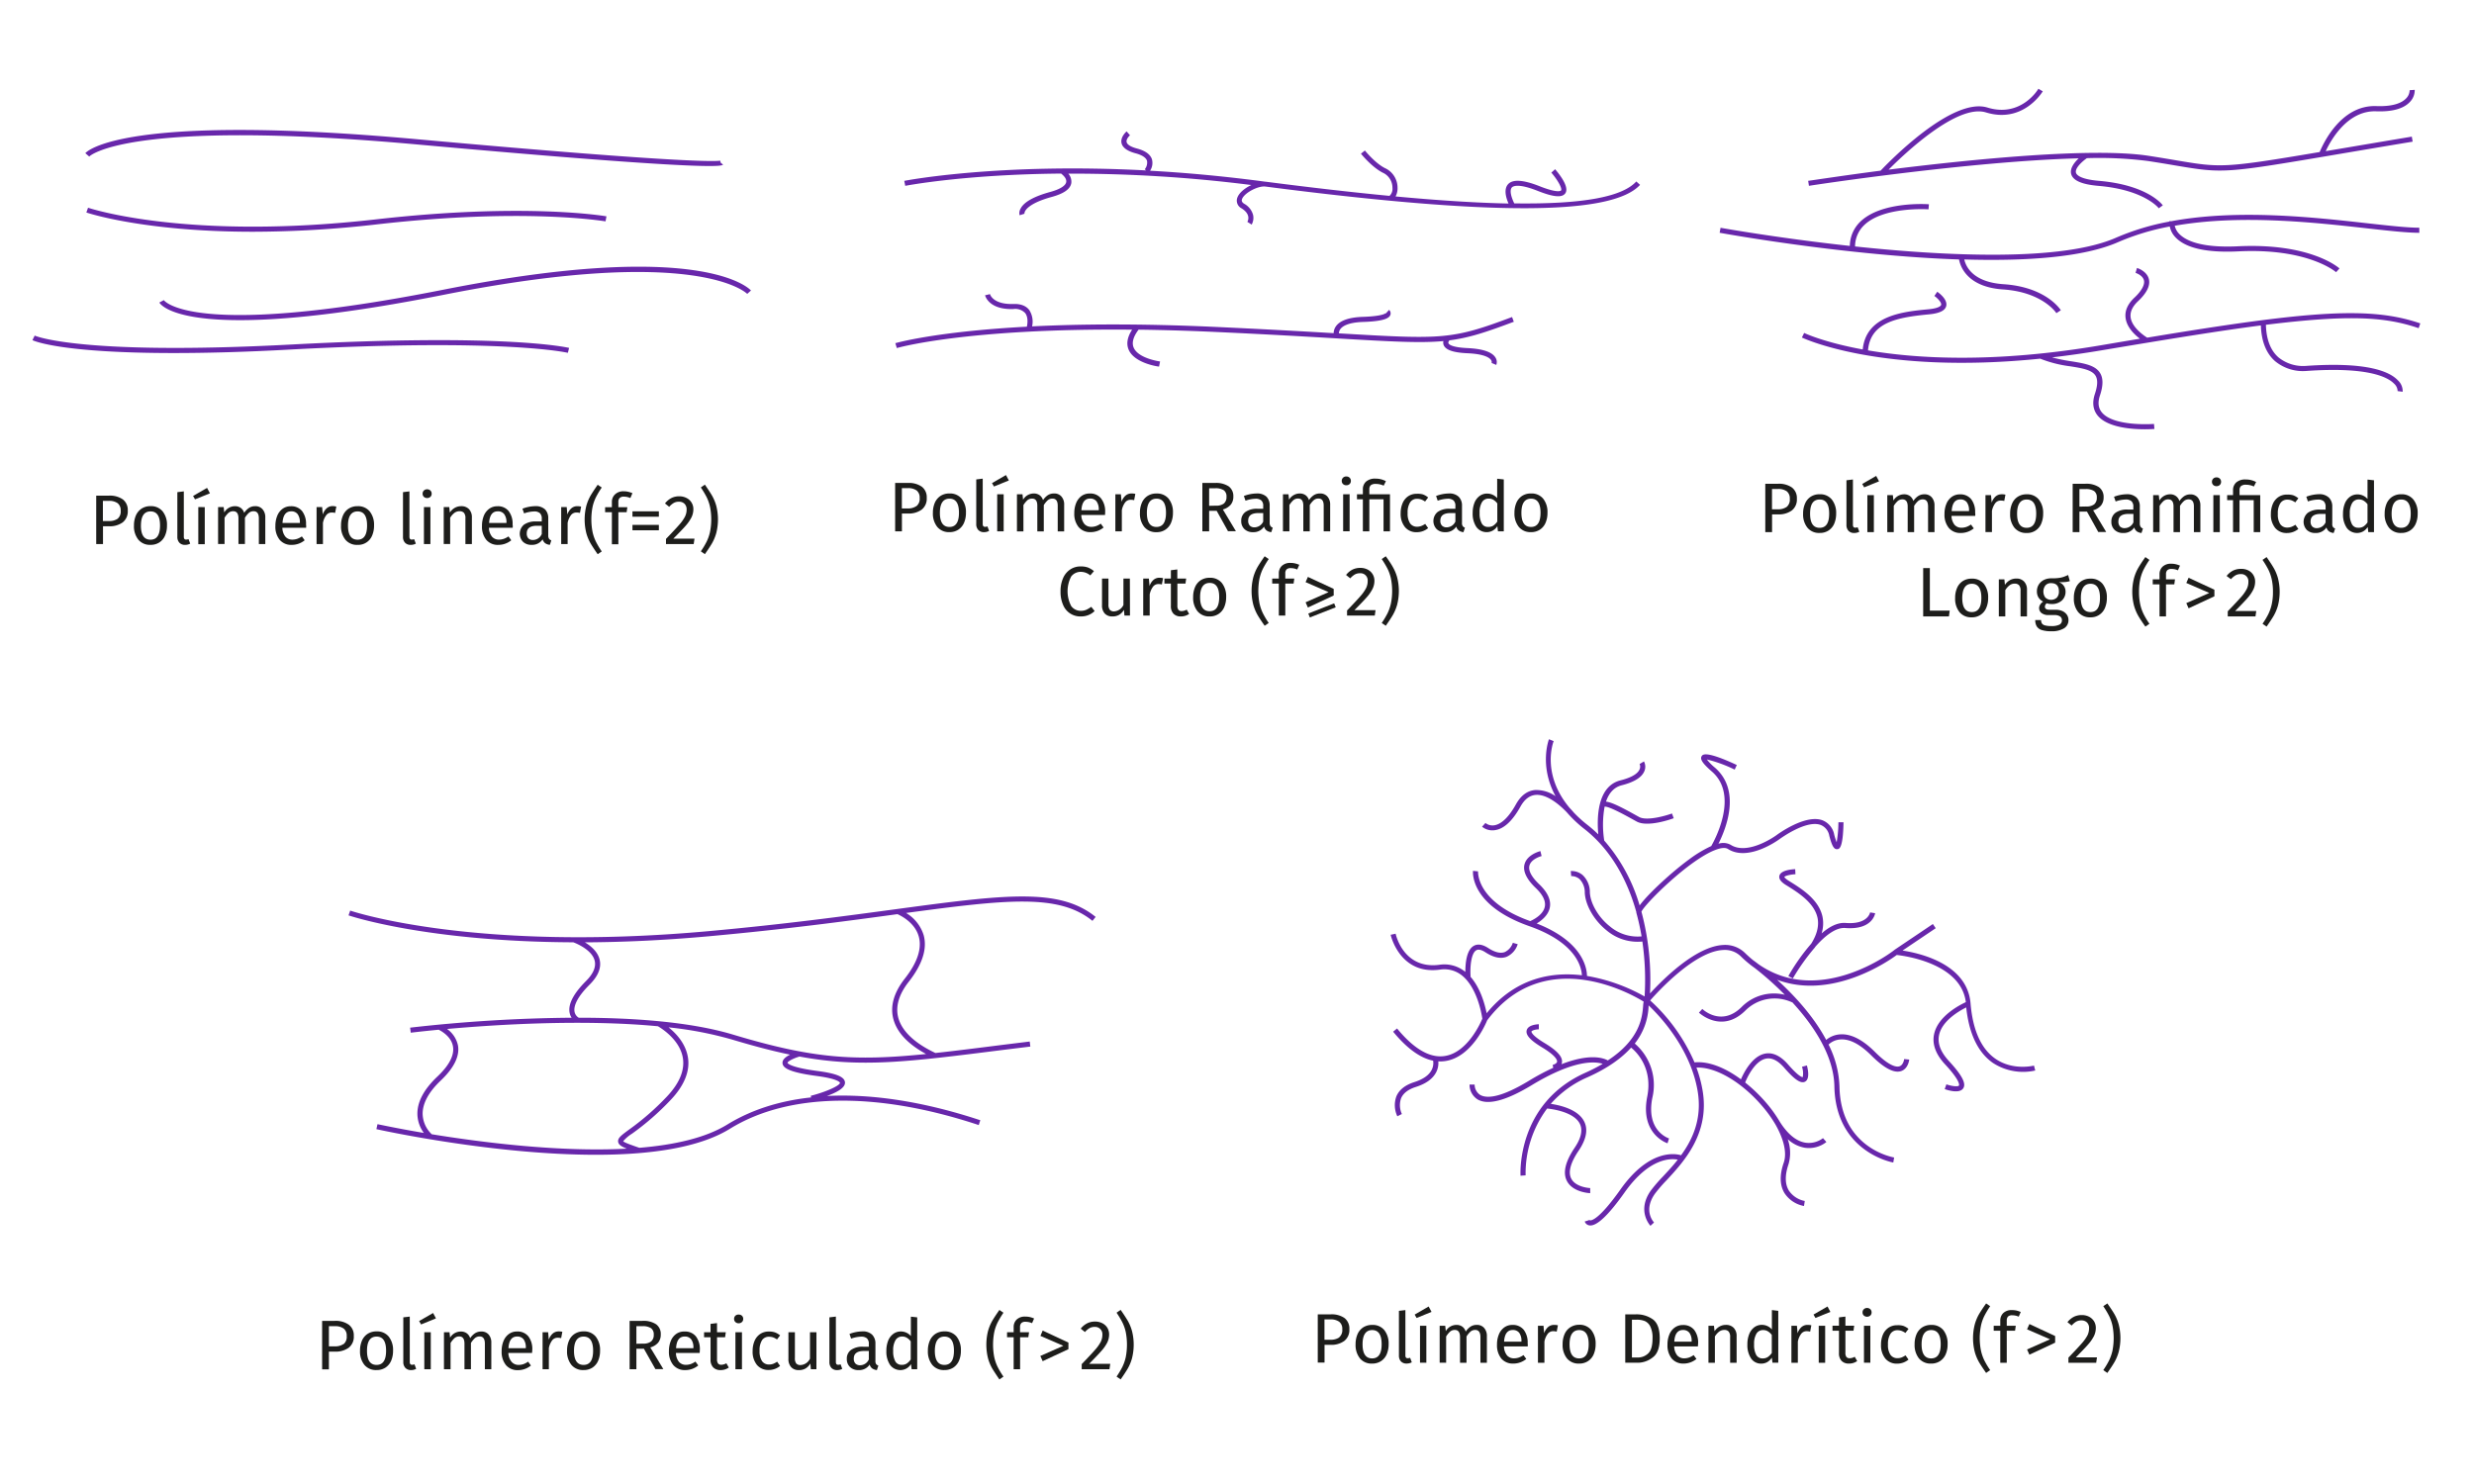 <svg xmlns="http://www.w3.org/2000/svg" viewBox="0 0 730 438.06"><title>fig-6-5</title><g id="fig-6-5"><g id="roxo"><path d="M74.65,68.4c-32.32,0-48.95-5.6-49.17-5.68l.5-1.41c.28.1,29.16,9.79,85.1,3.42,44.1-5,67.63-.92,67.87-.88l-.27,1.48c-.23,0-23.59-4.1-67.43.89A323.44,323.44,0,0,1,74.65,68.4ZM209.26,49c-13.6,0-57.9-3.81-85.93-6.34-85.76-7.77-96.93,3.43-97,3.55l-1.15-1c.41-.49,11-12,98.32-4.08,81.61,7.39,88.5,6.42,89,6.28l.16.62.69.55C213.13,48.9,211.68,49,209.26,49Z" style="fill:#6827ab"/><path d="M487,361.79s-4.18-4.35.11-10.4a44.43,44.43,0,0,1,3.5-4.07c1.41-1.52,3-3.19,4.44-5.05-2.06-.4-8.42-.57-15.69,9.69-4.88,6.88-8.3,10.05-10.4,9.71a1.73,1.73,0,0,1-1.36-1.15l1.44-.43-.72.21.71-.24a.23.23,0,0,0,.2.13c.4,0,2.6-.2,8.9-9.1,8.63-12.18,16.4-10.58,17.9-10.12,3.52-4.84,6.25-10.93,4.88-19-2.18-12.8-11.48-22.43-14.47-25.24l0,.37a18.76,18.76,0,0,1-4.07,10.9A16.11,16.11,0,0,1,487.56,324c-1.94,9.71,4.64,11.91,4.92,12l-.44,1.43c-.09,0-8.16-2.65-6-13.72,1.7-8.5-3.16-13.22-4.75-14.51-2.63,2.93-6.67,6-12.94,8.79a30.75,30.75,0,0,0-10.77,7.81c2.67.39,8.09,1.6,9.88,5.24,1.16,2.35.61,5.24-1.64,8.57-2.42,3.58-3.16,6.35-2.2,8.24,1.32,2.62,5.56,2.81,5.6,2.81l0,1.5c-.21,0-5.17-.23-6.89-3.63-1.23-2.41-.45-5.69,2.29-9.76,1.93-2.85,2.45-5.23,1.55-7.07-1.7-3.45-7.89-4.34-9.66-4.52a32,32,0,0,0-6.35,19.72l-1.5.11c0-.21-1.32-21.25,19.13-30.39a50.45,50.45,0,0,0,5.12-2.63c-2.26-.73-8.42-1.3-21,6.33-7.51,4.54-12.86,5.95-15.91,4.18a5.13,5.13,0,0,1-2.38-4.39l1.5,0-.75,0,.75,0a3.61,3.61,0,0,0,1.65,3.06c1.75,1,5.65,1.1,14.36-4.18a69,69,0,0,1,7.19-3.84l-.19-.84c.39-.09,1.23-.44,1.31-.94.06-.34-.1-1.63-4.41-4.23-3.51-2.11-4.91-3.68-4.55-5.06.42-1.61,3.06-1.76,3.58-1.78l0,1.5c-1,0-2.09.37-2.17.66,0,0-.19.95,3.88,3.4,3.76,2.27,5.38,4.1,5.11,5.75a1.86,1.86,0,0,1-.14.49c8.37-3.26,12.38-1.84,13.68-1.12,9.58-6.27,10.14-12.87,10.41-16a9.45,9.45,0,0,1,.16-1.35c-4-2.48-29.42-16.7-46.17,5.52-.47,1.15-4.58,10.77-12.24,12a9.91,9.91,0,0,1-2.18.11,5.93,5.93,0,0,1-.59,3.13c-1,2-3,3.46-6.06,4.43-2.24.72-3.7,1.84-4.33,3.33a6.2,6.2,0,0,0,.23,4.65l-1.34.67a7.65,7.65,0,0,1-.28-5.89c.81-1.92,2.58-3.33,5.26-4.19s4.37-2.06,5.16-3.63a4.46,4.46,0,0,0,.42-2.7c-3.82-.78-7.77-3.65-11.8-8.56l1.16-.95c5,6.08,9.74,8.82,14.11,8.12,6.6-1,10.48-9.63,11.05-11-.19-1.32-1.51-9.26-6.1-12.83a8.29,8.29,0,0,0-6.4-1.66C413,287.81,410.36,276,410.34,275.9l1.47-.32c.09.44,2.39,10.57,12.93,9.17a9.72,9.72,0,0,1,7.51,2l.13.09c0-2.28.27-6.35,2.42-7.64,1.18-.7,2.64-.49,4.36.63,1.93,1.25,3.56,1.64,4.85,1.17a4.55,4.55,0,0,0,2.38-2.74l1.44.42a6,6,0,0,1-3.29,3.72c-1.76.66-3.85.21-6.2-1.31-1.2-.78-2.13-1-2.77-.6-1.57.94-1.84,5.26-1.64,7.76h-.07c3,3.36,4.29,8.23,4.8,10.8,8.52-10.4,19.09-12.27,28.11-11.2-.11-2.29-1.58-9.59-15.48-14.48-17.51-6.15-16.69-15.93-16.65-16.34l1.49.15c0,.09-.64,8.95,15.39,14.68.87-.38,3.81-1.83,4.3-4.24.34-1.65-.57-3.52-2.68-5.54-2.73-2.61-3.84-5-3.3-7,.76-2.88,4.52-3.84,4.68-3.88l.36,1.46s-3.06.79-3.59,2.81c-.39,1.44.61,3.35,2.89,5.52,2.51,2.4,3.56,4.73,3.11,6.93s-2.41,3.79-3.86,4.64c13.62,5.34,14.81,13.15,14.84,15.49a52.32,52.32,0,0,1,17,6.06,79.33,79.33,0,0,0-.66-16.22,14.2,14.2,0,0,1-10.52-3.26c-3.68-2.93-6.28-7.4-6.47-11.13a5.56,5.56,0,0,0-1.56-4.05,3.68,3.68,0,0,0-2.45-.87l-.13-1.49a5,5,0,0,1,3.54,1.21,6.93,6.93,0,0,1,2.1,5.12c.16,3.27,2.59,7.4,5.91,10a12.67,12.67,0,0,0,9.35,2.95,71.77,71.77,0,0,0-1.55-7h0a.47.47,0,0,1,0-.17c-2.65-9.49-7.49-18.4-15.33-24.53a36.1,36.1,0,0,1-5.17-4.9c-1.72-1.81-5.7-5.48-9.25-5.15-1.76.16-3.26,1.32-4.44,3.45-2.33,4.19-4.82,6.52-7.42,6.93a4.83,4.83,0,0,1-3.91-1l1-1.1a3.34,3.34,0,0,0,2.69.67c1.45-.25,3.72-1.51,6.31-6.18,1.44-2.59,3.33-4,5.61-4.21A9.87,9.87,0,0,1,459,235c-4.91-9-2-16.7-1.95-16.81l1.39.55c-.18.46-3.66,9.77,4.74,19.75.68.71,1.1,1.21,1.16,1.29h0a36.52,36.52,0,0,0,4.07,3.69,40.83,40.83,0,0,1,3.2,2.8c-.42-4.51-.48-14.16,6.51-15.94,4-1,5.28-2.33,5.67-3.26a1.88,1.88,0,0,0,0-1.57l1.29-.77a3.35,3.35,0,0,1,.12,2.88c-.75,1.83-3,3.23-6.7,4.17-2.44.62-3.84,2.52-4.62,4.82,1.63.17,4.34,1.52,8.5,3.83l1.3.72c2.25,1.21,7.74-.35,9.67-1.05l.51,1.4c-.77.29-7.64,2.72-10.89,1l-1.32-.73c-1.94-1.07-7-3.88-8.18-3.68a30.23,30.23,0,0,0-.11,10,50.46,50.46,0,0,1,10.44,19.15c2.59-3.55,9.74-10.06,14.64-13.62a35.85,35.85,0,0,1,6.5-3.91c1-1.78,8.25-15,.17-22-2.75-2.4-3.55-3.63-3-4.53.3-.47,1.11-1.71,10.37,2.61l-.63,1.36a40.18,40.18,0,0,0-8.21-3,15,15,0,0,0,2.42,2.45c7.8,6.83,3.16,18.13,1,22.43a4.57,4.57,0,0,1,3.6.31c5.11,3.27,13.41-2.76,13.49-2.82.34-.25,8.41-6.22,13.51-4.45a5.66,5.66,0,0,1,3.56,4.27,18.78,18.78,0,0,0,.72,2.26,36,36,0,0,0,.52-5.91l1.5,0c-.13,7.74-1.26,7.88-1.81,7.94-1,.11-1.58-.91-2.38-3.94a4.2,4.2,0,0,0-2.6-3.23c-4.36-1.52-12,4.17-12.12,4.23-.38.28-9.22,6.71-15.2,2.88-.74-.47-2-.37-3.73.3-7.84,3-20.85,16-21.78,18.22a77.92,77.92,0,0,1,2.52,24.13c3.67-4,13.46-13.9,21.59-14.31a8.35,8.35,0,0,1,6.5,2.41c.81.79,1.62,1.5,2.44,2.16h0c.14.09.67.47,1.48,1.1,18.26,12.75,39.82-3.93,40-4.12l.23-.18h0l11.23-7.56.84,1.24-9.79,6.59c5.3.81,19.11,4,20.07,15.6.65,7.86,3.09,13.34,7.27,16.29,5.19,3.66,11.38,2.08,11.44,2.07l.38,1.45A16.3,16.3,0,0,1,588,313.69c-4.38-3.08-7-8.58-7.83-16.35-2.1,1.05-7.11,3.94-8,8.12-.54,2.45.43,5,2.88,7.68,3.86,4.17,5.17,6.66,4.24,8.07-1.08,1.64-4.46.6-5.47.24l.5-1.41c1.65.58,3.45.75,3.72.35,0-.05.64-1.13-4.09-6.23-2.81-3-3.9-6.07-3.24-9,1.16-5.26,7.47-8.51,9.35-9.38-1.44-11.45-18-13.66-20.38-13.92-2.23,1.65-19,13.42-35.3,7.32,4.65,4.23,10.62,10.5,14.47,17.74a7.13,7.13,0,0,1,4.11-1.63c3.16-.22,6.62,1.53,10.26,5.16,4.39,4.39,6.45,4.55,7.29,4.25,1.15-.4,1.35-2.11,1.35-2.12l1.49.15c0,.1-.28,2.65-2.33,3.38s-5-.74-8.86-4.6c-3.31-3.3-6.35-4.9-9.07-4.72a5.6,5.6,0,0,0-3.54,1.51,29.62,29.62,0,0,1,3.22,12.33c.31,18.11,15.48,20.88,16.13,21l-.25,1.48c-.17,0-17-3.06-17.38-22.44-.16-9.25-6.34-18.24-12.48-24.91l0,.08A12.21,12.21,0,0,0,515,298.27c-7,6.93-13.64.67-13.7.61l1-1.09c.23.22,5.68,5.3,11.6-.58a13.4,13.4,0,0,1,12.74-3.6,91.88,91.88,0,0,0-8.85-7.89,33.07,33.07,0,0,1-4-3.33,6.77,6.77,0,0,0-5.38-2c-8.31.41-19.11,12.17-21.49,14.89A53.36,53.36,0,0,1,500,313.56c4.34-.42,9.26,1.72,13.7,5,.72-1.69,3.22-6.88,7.18-7.6,2.25-.41,4.52.68,6.75,3.23,3.34,3.85,4.27,3.73,4.3,3.73a6,6,0,0,0-.22-3.06l1.45-.39c.32,1.18.9,4-.54,4.78-1.23.66-3.07-.56-6.12-4.07-1.85-2.13-3.65-3.05-5.35-2.74-3.53.64-5.88,6.22-6.21,7.06a45.76,45.76,0,0,1,6.49,6.32,38.73,38.73,0,0,1,3.77,5.32c2.31,3.62,4.83,5.68,7.5,6.12a6.91,6.91,0,0,0,5.21-1.34l1,1.14a8.31,8.31,0,0,1-6.41,1.69,10,10,0,0,1-5-2.52,12,12,0,0,1,.24,7.38c-1.1,3.22-1.07,5.84.09,7.77a7.32,7.32,0,0,0,4.7,3.09l-.23,1.48a8.76,8.76,0,0,1-5.75-3.8c-1.41-2.32-1.48-5.36-.22-9,1-2.91,0-7-2.53-11.4-.1-.15-.19-.31-.29-.47h0a36.43,36.43,0,0,0-3.23-4.46c-6.12-7.31-14-12-19.71-11.72a37.67,37.67,0,0,1,1.81,6.74c2.17,12.73-5.56,21.06-10.68,26.57a42.28,42.28,0,0,0-3.38,3.92c-3.54,5-.39,8.34-.26,8.48ZM473.48,238h0ZM175.8,340.83c-29.92,0-62.67-7.1-64.74-7.56l.32-1.46c.2,0,5.49,1.19,13.68,2.57a9.73,9.73,0,0,1-1.89-5.26c-.17-3.7,1.81-7.52,5.88-11.37,3.52-3.33,5.07-6.34,4.6-8.94-.51-2.9-3.44-4.51-4.2-4.89-5,.48-8.11.86-8.25.88l-.19-1.49a451.79,451.79,0,0,1,47.66-2.93,4.07,4.07,0,0,1-.61-1.54c-.44-2.5,1.19-5.62,4.83-9.27,2.15-2.14,3-4.14,2.6-5.95-.77-3.36-5.69-5.27-6.32-5.5-43.51-.19-66-7.85-66.33-7.95l.49-1.41c.36.12,36.45,12.36,105.78,6.06,22.15-2,40.23-4.45,54.75-6.41,32.38-4.36,48.64-6.55,59.43,2.22l-.94,1.16c-9.94-8.06-25.22-6.33-55-2.33a11.62,11.62,0,0,1,5.19,6.53c1.11,4-.35,8.61-4.35,13.72-2.88,3.66-3.95,7.15-3.21,10.37.64,2.76,3,6.84,10.7,10.55l.32.16c5.77-.62,12.22-1.44,19.72-2.39l8.12-1,.18,1.49-8.11,1c-28.4,3.59-41.87,5.3-60,1.95-1.94.56-3.51,1.46-3.54,1.85,0,0,.33,1.29,8.86,2.41,5.58.73,8,1.74,8.1,3.38s-2.58,3-5.33,4c13.32-.69,28.57,1.66,45,7.07l.26.08-.47,1.43-.26-.09c-29.94-9.87-55.91-9.45-73.14,1.18C206.07,338.92,191.31,340.83,175.8,340.83Zm-48.4-6.06c14.94,2.43,37.82,5.32,57.54,4.25-1.72-.69-2.42-1.21-2.54-2-.18-1.12.89-1.91,3.24-3.64a76.46,76.46,0,0,0,11.15-9.74c3.71-3.93,5.29-7.77,4.7-11.39-.89-5.4-6.38-8.78-7.35-9.35-22.26-2.12-48-.47-62.22.8a8,8,0,0,1,3.21,4.84c.56,3.14-1.14,6.61-5,10.31-3.74,3.53-5.56,7-5.41,10.21A8.55,8.55,0,0,0,127.4,334.77Zm69.87-31.55c2.17,1.72,5,4.69,5.7,8.76s-1,8.38-5.09,12.68a77.65,77.65,0,0,1-11.35,9.92,11.13,11.13,0,0,0-2.65,2.25c.23.37,2.71,1.23,4.78,1.94,10.32-.85,19.53-2.92,25.94-6.87,7-4.3,15.31-7,24.74-8l-.12-.47c4.91-1.26,8.67-3.1,8.63-3.85,0,0-.25-1.13-6.8-2-8.8-1.16-10.07-2.57-10.16-3.8-.07-1.07,1-1.9,2.24-2.5-5.16-1.07-10.75-2.55-17.2-4.48A108.07,108.07,0,0,0,197.27,303.22Zm-26.51-2.84c16.12,0,33.05,1.21,45.61,5,23.47,7.06,35.59,7.86,56.89,5.71-5.52-3-8.8-6.6-9.74-10.66-.85-3.69.32-7.61,3.49-11.64,3.69-4.7,5.06-8.86,4.09-12.38-1.17-4.18-5.4-6.21-6.29-6.6l-.75.1c-14.54,2-32.64,4.4-54.82,6.42-13.46,1.22-25.69,1.75-36.65,1.8,1.79,1.08,3.82,2.79,4.36,5.16s-.46,4.82-3,7.35c-4.07,4.07-4.65,6.55-4.43,7.92A2.65,2.65,0,0,0,170.76,300.38ZM529,288.8l-1.31-.73a60,60,0,0,1,6.73-9.53c1.75-2.77,2.37-5.36,1.86-7.72-1-4.39-5.67-7.34-8.79-9.29l-.49-.3c-1-.62-2.26-1.59-1.95-2.78.42-1.56,3.4-1.86,4.66-1.92l.07,1.5c-1.5.07-3.09.46-3.28.81h0s.12.38,1.3,1.12l.48.3c3.34,2.08,8.37,5.23,9.47,10.24a10,10,0,0,1-.25,5c2.28-2,4.73-3.28,7.1-3.09,6.52.5,7.18-3,7.21-3.11l1.48.23c0,.21-.85,5-8.8,4.37-2.89-.22-6.08,2.4-8.83,5.51l-.19.29,0,0A63,63,0,0,0,529,288.8ZM632.87,126.7c-4,0-11.16-.53-14-4.15-1.31-1.68-1.56-3.8-.73-6.3s.88-4.21.19-5.35c-1.06-1.75-4-2.23-7.43-2.78a35.94,35.94,0,0,1-8.9-2.26c-47.15,4.82-70.06-6.12-70.32-6.24l.67-1.35c.12.06,5.81,2.77,17.28,4.87,1-10.1,12-11.16,19.41-11.86,3.22-.31,3.67-1.08,3.73-1.31.17-.67-1.08-2-2-2.62l.85-1.24c.53.36,3.14,2.28,2.64,4.24-.35,1.34-2,2.13-5,2.42-9.46.9-17.36,2.34-18.07,10.64,14.4,2.46,37.22,3.85,68.83-1.52,4-.68,7.77-1.32,11.4-1.92-1.62-1.22-3.88-3.39-4.23-6.14-.27-2.1.62-4.12,2.63-6s3.1-3.77,2.79-5.08c-.37-1.55-2.46-2.21-2.48-2.21l.42-1.44c.12,0,2.94.89,3.52,3.3.45,1.9-.63,4.09-3.22,6.52-1.64,1.55-2.37,3.14-2.17,4.74.38,3,3.95,5.41,4.88,6,48.14-8,65.77-9.29,80.59-4.21l-.48,1.41c-10-3.41-20.7-4-45.07-1,.11,4.29,1.34,7.52,3.66,9.58a11.54,11.54,0,0,0,8.14,2.56c18-1.27,24.68,1.62,27.16,4.27a4.32,4.32,0,0,1,1.39,3.35l-1.49-.19a3.05,3.05,0,0,0-1.07-2.22c-1.89-1.94-7.75-5-25.86-3.72a12.87,12.87,0,0,1-9.26-2.92c-2.62-2.33-4-5.86-4.16-10.52-11.94,1.55-27.08,4-46.84,7.32q-7.74,1.3-14.78,2.11a49.18,49.18,0,0,0,5.72,1.16c3.78.61,7.06,1.14,8.47,3.48.94,1.54.92,3.7-.05,6.61-.67,2-.51,3.62.49,4.9,3.44,4.39,15.34,3.5,15.46,3.49l.12,1.49C635.48,126.62,634.41,126.7,632.87,126.7ZM342,108.2c-.3,0-7.35-1-9-5.06-.7-1.72-.35-3.68,1.05-5.84-49-.46-69.2,5.36-69.43,5.43l-.43-1.44c.17-.05,11.82-3.43,38.81-4.87.19-.88.44-2.77-.49-4a4,4,0,0,0-3.47-1.21c-7.29.26-8.33-3.88-8.38-4.06l1.46-.34-.73.17.73-.18c0,.13.92,3.1,6.87,2.92,2.19-.08,3.76.53,4.72,1.79a6.35,6.35,0,0,1,.83,4.82c13.81-.69,31.47-.86,53.49.13,14.91.68,26.29,1.33,35.49,1.87a3.57,3.57,0,0,1,.65-2c1.2-1.73,3.89-2.68,8-2.81,6-.2,6.68-1.08,6.7-1.12a.22.22,0,0,0,0,.16l1-1.1a1.37,1.37,0,0,1,.39,1.47c-.31.86-1.51,1.88-8,2.09-4.44.14-6.14,1.24-6.78,2.14a2.1,2.1,0,0,0-.41,1.23c30.6,1.79,33.21,1.9,51.09-4.82l.52,1.4c-8.16,3.07-13.19,4.74-19,5.48-.17.22-.4.57-.3.83s.69,1.23,5.63,1.46c4.46.21,7.23,1.14,8.24,2.77a2.43,2.43,0,0,1,.25,2.2l-1.37-.6.68.3-.69-.28a1,1,0,0,0-.16-.87c-.44-.65-1.92-1.78-7-2-4.23-.19-6.45-1-7-2.46a1.91,1.91,0,0,1-.05-1.13c-6.91.64-15.41.14-31.39-.79-9.36-.55-21-1.23-36.46-1.93-7.92-.36-15.28-.56-22.1-.65-1.56,2.06-2.05,3.83-1.47,5.25,1.33,3.27,7.75,4.13,7.81,4.14Zm-290.75-4c-33.38,0-41.27-3.6-41.68-3.8l.66-1.35c.12.06,13.34,5.94,75.85,2.63,63.13-3.34,81.11.86,81.84,1l-.36,1.46c-.18-.05-18.6-4.33-81.4-1C72.25,103.92,60.74,104.2,51.29,104.2Zm19.52-9.71c-20.57,0-23.58-4.87-23.75-5.2l1.32-.71c.06.1,8.22,11.65,82.5-3.08,76.1-15.08,90.19-.39,90.75.24l-1.11,1c-.14-.15-14.47-14.61-89.35.23C102.34,92.69,83.33,94.49,70.81,94.49Zm536-2.06c0-.07-4.07-6.22-15.72-7-10.51-.7-12.61-6.7-13-8.85-32.94-1.11-68.35-7.46-70.64-7.88l.27-1.47c.38.07,17.05,3.05,38.15,5.35a10.07,10.07,0,0,1,3.14-7.2c6.26-6,19.62-5.14,20.19-5.09l-.11,1.49c-.13,0-13.26-.89-19,4.68a8.72,8.72,0,0,0-2.68,6.28c27.12,2.87,61,4.49,77.07-2.61a73,73,0,0,1,15.71-4.74c0-.09,0-.15,0-.17l.45.08c19.81-3.67,42.16-1.17,58.15.62,6.24.69,11.62,1.29,15.11,1.29v1.5c-3.57,0-8.74-.57-15.28-1.3-15.67-1.76-37.49-4.19-56.88-.78a5,5,0,0,0,1.2,2.27c1.83,2,6.34,4.34,17.52,3.79,21.25-1,29.55,6.23,29.89,6.54l-1,1.11.5-.55-.5.55c-.08-.07-8.25-7.16-28.82-6.15-9.5.47-15.8-1-18.75-4.34a6.32,6.32,0,0,1-1.51-3,71.7,71.7,0,0,0-15.2,4.6c-10.34,4.56-27.43,5.66-45.43,5.13.44,2,2.45,6.69,11.6,7.3,12.47.83,16.72,7.41,16.89,7.69ZM369.32,66.29l-1.26-.82.63.41-.64-.4c.14-.22,1.21-2.16-1.72-4a2.54,2.54,0,0,1-1.23-3.15c.53-1.46,2.25-2.84,4.13-3.72a421.42,421.42,0,0,0-54-3.36,3.61,3.61,0,0,1,.88,2.78c-.3,1.78-2.2,3.12-5.82,4.11-7,1.91-8.13,4.22-8,4.94l-1.43.45a2.59,2.59,0,0,1,.31-2c1-1.94,4-3.58,8.69-4.87,2.87-.78,4.55-1.82,4.74-2.91s-.88-2-1.49-2.52c-28.62.25-45.73,3.57-46,3.62l-.29-1.47c.34-.07,27.78-5.39,71.36-3.08l-.4-.34a3.11,3.11,0,0,0,.67-2.5c-.3-.93-1.45-1.69-3.33-2.2-2.48-.65-3.88-1.68-4.19-3-.41-1.84,1.42-3.41,1.5-3.48l1,1.15c-.34.29-1.18,1.21-1,2s1.27,1.43,3.1,1.92c2.44.65,3.91,1.72,4.38,3.2a4.14,4.14,0,0,1-.56,3.34c10,.55,20.73,1.51,32.22,3l1.88.25h.1q20.14,2.61,36.45,4.17a2.82,2.82,0,0,0,.87-2.37,4.9,4.9,0,0,0-2.49-4.29c-3.39-1.55-6.67-5.62-6.81-5.79l1.17-.94s3.2,4,6.26,5.36a6.36,6.36,0,0,1,3.37,5.62,5.05,5.05,0,0,1-.58,2.58c12.9,1.2,24,1.9,33.33,2.09-.67-1.52-1.5-4.12-.17-5.66s4.4-1.4,9.29.53c5.62,2.23,6.35,1.31,6.38,1.27.41-.58-1-3.09-2.87-5.26l1.12-1c1,1.18,4.33,5.18,3,7.11-.95,1.35-3.47,1.13-8.17-.73-5.65-2.24-7.2-1.41-7.6-1-.87,1,.11,3.51.72,4.7,20.06.28,31.81-1.87,36-6.47l1.11,1c-8.23,9-43.4,9.21-110.62.49-2.21-.21-6.17,1.92-6.82,3.7-.14.4-.18.87.62,1.38a5.38,5.38,0,0,1,2.63,3.29A4,4,0,0,1,369.32,66.29ZM637,61.48s-4.14-5.45-17.8-6.62c-4.93-.42-7.57-1.58-8.07-3.53-.42-1.7,1-3.43,2.23-4.6-32.12.84-79,8-79.6,8.12l-.23-1.48c.26,0,9-1.37,21.38-3,2.15-2.27,21-21.86,31.55-18.62,9.91,3.05,15-5.47,15-5.55l1.3.75c-.06.09-5.74,9.63-16.77,6.23-8.44-2.59-23.91,12.05-28.72,16.89,24-3,60-6.66,76.75-4.08,3.16.49,5.76.93,8,1.31,13.21,2.22,14.05,2.37,42.44-2.43,1-2.39,6.23-13.94,16.73-13.56,5.23.19,7.6-1.08,8.69-2.18a3.51,3.51,0,0,0,1.13-2.51l1.5-.1A5,5,0,0,1,711,30.18c-1.88,1.94-5.21,2.84-9.85,2.67-8.47-.3-13.36,8.46-14.9,11.76l4.46-.75c5.9-1,12.8-2.17,20.94-3.53l.25,1.48c-8.15,1.35-15,2.52-20.94,3.52-34.81,5.91-34.81,5.91-49.18,3.49-2.24-.38-4.84-.82-8-1.3a113.16,113.16,0,0,0-18-.84c-1.13.78-3.59,2.86-3.23,4.28.14.56,1.08,1.92,6.73,2.41,14.45,1.23,18.72,7,18.9,7.24l-1.22.87.61-.44ZM333.48,39.9l-.48-.57.48.57Z" style="fill:#6827ab"/></g><g id="preto"><path d="M36.25,147.4a3.93,3.93,0,0,1,1.45,3.31,4.1,4.1,0,0,1-1.51,3.48,6.53,6.53,0,0,1-4,1.14h-1.8v5.25h-2V146.29h3.75A6.65,6.65,0,0,1,36.25,147.4Zm-1.55,5.71a2.77,2.77,0,0,0,.91-2.38,2.63,2.63,0,0,0-.91-2.22,4.24,4.24,0,0,0-2.58-.68H30.36v5.95h1.72A4.31,4.31,0,0,0,34.7,153.11Z" style="fill:#1d1d1b"/><path d="M48,150.94a6.3,6.3,0,0,1,1.27,4.16,7.2,7.2,0,0,1-.58,3,4.54,4.54,0,0,1-1.67,2,4.69,4.69,0,0,1-2.62.71,4.41,4.41,0,0,1-3.58-1.53,6.27,6.27,0,0,1-1.29-4.17,7.35,7.35,0,0,1,.58-3,4.63,4.63,0,0,1,1.68-2,4.69,4.69,0,0,1,2.63-.72A4.4,4.4,0,0,1,48,150.94Zm-6.42,4.18q0,4.17,2.82,4.17c1.88,0,2.82-1.39,2.82-4.19s-.93-4.16-2.8-4.16S41.59,152.33,41.59,155.12Z" style="fill:#1d1d1b"/><path d="M52.94,160.19a2.47,2.47,0,0,1-.61-1.77V145.26l1.91-.23v13.35a1.15,1.15,0,0,0,.15.66.62.62,0,0,0,.53.21,2,2,0,0,0,.71-.12l.49,1.32a3.07,3.07,0,0,1-1.51.37A2.23,2.23,0,0,1,52.94,160.19Z" style="fill:#1d1d1b"/><path d="M61.1,144l.85,1.6-4.4,1.78-.58-1Zm-.68,5.68v10.93H58.51V149.65Z" style="fill:#1d1d1b"/><path d="M77.47,150.31a3.5,3.5,0,0,1,.81,2.43v7.84h-1.9V153c0-1.41-.52-2.11-1.54-2.11a2.08,2.08,0,0,0-1.37.46,6.7,6.7,0,0,0-1.2,1.46v7.76H70.36V153c0-1.41-.51-2.11-1.53-2.11a2.11,2.11,0,0,0-1.39.47,6.52,6.52,0,0,0-1.18,1.45v7.76H64.35V149.65H66l.17,1.6a3.65,3.65,0,0,1,3.15-1.85,2.93,2.93,0,0,1,1.73.52,2.85,2.85,0,0,1,1,1.45,5.22,5.22,0,0,1,1.42-1.46,3.28,3.28,0,0,1,1.84-.51A2.72,2.72,0,0,1,77.47,150.31Z" style="fill:#1d1d1b"/><path d="M90.32,155.77h-7a4.27,4.27,0,0,0,.91,2.65,2.64,2.64,0,0,0,2,.85,4.45,4.45,0,0,0,1.45-.23,5.61,5.61,0,0,0,1.39-.72l.83,1.14a6,6,0,0,1-3.81,1.36,4.42,4.42,0,0,1-3.56-1.49,6.1,6.1,0,0,1-1.27-4.1,7.75,7.75,0,0,1,.55-3,4.7,4.7,0,0,1,1.57-2.06,4,4,0,0,1,2.42-.75,4.07,4.07,0,0,1,3.34,1.43,6.16,6.16,0,0,1,1.16,4C90.37,155.11,90.35,155.44,90.32,155.77Zm-1.84-1.54a4,4,0,0,0-.64-2.46,2.26,2.26,0,0,0-1.93-.85c-1.56,0-2.41,1.14-2.55,3.44h5.12Z" style="fill:#1d1d1b"/><path d="M99.24,149.53l-.36,1.86a4.05,4.05,0,0,0-.95-.12,2,2,0,0,0-1.64.75,5.49,5.49,0,0,0-1,2.32v6.24H93.41V149.65h1.64l.19,2.22A4.11,4.11,0,0,1,96.42,150a2.62,2.62,0,0,1,1.74-.63A4.57,4.57,0,0,1,99.24,149.53Z" style="fill:#1d1d1b"/><path d="M109.09,150.94a6.31,6.31,0,0,1,1.28,4.16,7.36,7.36,0,0,1-.58,3,4.44,4.44,0,0,1-4.29,2.72,4.43,4.43,0,0,1-3.59-1.53,6.26,6.26,0,0,1-1.28-4.17,7.19,7.19,0,0,1,.58-3,4.54,4.54,0,0,1,1.67-2,4.72,4.72,0,0,1,2.64-.72A4.4,4.4,0,0,1,109.09,150.94Zm-6.41,4.18q0,4.17,2.82,4.17c1.88,0,2.81-1.39,2.81-4.19s-.93-4.16-2.79-4.16S102.68,152.33,102.68,155.12Z" style="fill:#1d1d1b"/><path d="M119.52,160.19a2.43,2.43,0,0,1-.61-1.77V145.26l1.9-.23v13.35a1.14,1.14,0,0,0,.16.66.61.61,0,0,0,.53.21,1.9,1.9,0,0,0,.7-.12l.5,1.32a3.1,3.1,0,0,1-1.51.37A2.22,2.22,0,0,1,119.52,160.19Z" style="fill:#1d1d1b"/><path d="M127,144.78a1.26,1.26,0,0,1,.37.93,1.23,1.23,0,0,1-.37.93,1.47,1.47,0,0,1-1.93,0,1.23,1.23,0,0,1-.37-.93,1.26,1.26,0,0,1,.37-.93,1.44,1.44,0,0,1,1.93,0Zm0,4.87v10.93h-1.91V149.65Z" style="fill:#1d1d1b"/><path d="M138.4,150.29a3.44,3.44,0,0,1,.84,2.45v7.84h-1.91V153a2.44,2.44,0,0,0-.43-1.64,1.68,1.68,0,0,0-1.29-.47,2.48,2.48,0,0,0-1.53.49,5.43,5.43,0,0,0-1.25,1.43v7.76h-1.9V149.65h1.64l.16,1.62a4.37,4.37,0,0,1,1.44-1.37,3.77,3.77,0,0,1,1.9-.5A3.07,3.07,0,0,1,138.4,150.29Z" style="fill:#1d1d1b"/><path d="M151.28,155.77h-7a4.21,4.21,0,0,0,.91,2.65,2.62,2.62,0,0,0,2,.85,4.45,4.45,0,0,0,1.45-.23,5.78,5.78,0,0,0,1.39-.72l.83,1.14a6,6,0,0,1-3.81,1.36,4.4,4.4,0,0,1-3.56-1.49,6.1,6.1,0,0,1-1.27-4.1,7.93,7.93,0,0,1,.54-3,4.79,4.79,0,0,1,1.58-2.06,4,4,0,0,1,2.42-.75,4,4,0,0,1,3.33,1.43,6.11,6.11,0,0,1,1.16,4C151.32,155.11,151.31,155.44,151.28,155.77Zm-1.84-1.54a4,4,0,0,0-.65-2.46,2.24,2.24,0,0,0-1.92-.85c-1.57,0-2.41,1.14-2.55,3.44h5.12Z" style="fill:#1d1d1b"/><path d="M162,159a1.35,1.35,0,0,0,.68.49l-.43,1.32a2.88,2.88,0,0,1-1.37-.47,2.21,2.21,0,0,1-.77-1.16,3.66,3.66,0,0,1-3.25,1.63,3.48,3.48,0,0,1-2.55-.91,3.48,3.48,0,0,1,.32-5.06,5.86,5.86,0,0,1,3.55-.93h1.68v-.81a2.12,2.12,0,0,0-.56-1.65,2.47,2.47,0,0,0-1.72-.5,9.51,9.51,0,0,0-2.94.58l-.48-1.39a11,11,0,0,1,3.77-.75,4,4,0,0,1,2.89.95,3.62,3.62,0,0,1,.95,2.68v5A1.63,1.63,0,0,0,162,159Zm-2.14-1.32v-2.5h-1.43c-2,0-3,.74-3,2.24a2.06,2.06,0,0,0,.47,1.47,1.87,1.87,0,0,0,1.41.49A2.84,2.84,0,0,0,159.82,157.69Z" style="fill:#1d1d1b"/><path d="M171.47,149.53l-.35,1.86a4.07,4.07,0,0,0-1-.12,2,2,0,0,0-1.63.75,5.49,5.49,0,0,0-1,2.32v6.24h-1.9V149.65h1.63l.19,2.22a4.11,4.11,0,0,1,1.18-1.84,2.62,2.62,0,0,1,1.74-.63A4.57,4.57,0,0,1,171.47,149.53Z" style="fill:#1d1d1b"/><path d="M177.56,143.89a25.43,25.43,0,0,0-1.71,2.85,12.55,12.55,0,0,0-1,2.85,19.4,19.4,0,0,0,0,7.44,12.73,12.73,0,0,0,1,2.87,23.76,23.76,0,0,0,1.71,2.85l-1.2.83c-.91-1.3-1.61-2.37-2.1-3.2a13.36,13.36,0,0,1-1.25-3,16.65,16.65,0,0,1,0-8.1,13.36,13.36,0,0,1,1.25-3c.49-.83,1.19-1.9,2.1-3.2Z" style="fill:#1d1d1b"/><path d="M182.83,147a1.63,1.63,0,0,0-.37,1.19v1.51h2.65l-.21,1.47h-2.44v9.46h-1.91v-9.46h-2v-1.47h2v-1.49a3,3,0,0,1,.9-2.27A3.51,3.51,0,0,1,184,145a5.9,5.9,0,0,1,1.33.14,7.92,7.92,0,0,1,1.28.42L186,147a4.61,4.61,0,0,0-1.91-.42A1.66,1.66,0,0,0,182.83,147Z" style="fill:#1d1d1b"/><path d="M186.62,152.51v-1.59h7.79v1.59Zm0,4v-1.59h7.79v1.59Z" style="fill:#1d1d1b"/><path d="M202.61,147a3.56,3.56,0,0,1,1.46,1.36,3.63,3.63,0,0,1,.52,1.93,5.42,5.42,0,0,1-.57,2.43,11.88,11.88,0,0,1-1.75,2.51c-.79.9-2,2.15-3.59,3.75h6.24l-.23,1.6h-8.18v-1.52c1.85-1.92,3.16-3.32,3.94-4.22a11.61,11.61,0,0,0,1.65-2.33,4.58,4.58,0,0,0,.5-2.13,2.28,2.28,0,0,0-.62-1.69,2.25,2.25,0,0,0-1.66-.61,3,3,0,0,0-1.49.35,5.25,5.25,0,0,0-1.37,1.16l-1.24-1A5.65,5.65,0,0,1,198.1,147a5.07,5.07,0,0,1,2.32-.52A4.65,4.65,0,0,1,202.61,147Z" style="fill:#1d1d1b"/><path d="M210.09,146.26a13.36,13.36,0,0,1,1.25,3,16.34,16.34,0,0,1,0,8.1,13.36,13.36,0,0,1-1.25,3c-.49.83-1.19,1.9-2.1,3.2l-1.2-.83a23.76,23.76,0,0,0,1.71-2.85,12.73,12.73,0,0,0,1-2.87,18.89,18.89,0,0,0,0-7.44,12.55,12.55,0,0,0-1-2.85,25.43,25.43,0,0,0-1.71-2.85l1.2-.83C208.9,144.36,209.6,145.43,210.09,146.26Z" style="fill:#1d1d1b"/><path d="M272,143.65a3.88,3.88,0,0,1,1.45,3.3,4.07,4.07,0,0,1-1.51,3.48,6.52,6.52,0,0,1-4,1.14h-1.81v5.25h-2V142.54h3.76A6.64,6.64,0,0,1,272,143.65Zm-1.55,5.7a2.74,2.74,0,0,0,.91-2.38,2.6,2.6,0,0,0-.91-2.22,4.24,4.24,0,0,0-2.58-.68h-1.76v6h1.72A4.31,4.31,0,0,0,270.43,149.35Z" style="fill:#1d1d1b"/><path d="M283.74,147.18a6.31,6.31,0,0,1,1.28,4.16,7.36,7.36,0,0,1-.58,3,4.63,4.63,0,0,1-1.68,2,4.69,4.69,0,0,1-2.61.72,4.44,4.44,0,0,1-3.59-1.54,6.26,6.26,0,0,1-1.29-4.16,7.36,7.36,0,0,1,.58-3,4.63,4.63,0,0,1,1.68-2,4.72,4.72,0,0,1,2.64-.71A4.39,4.39,0,0,1,283.74,147.18Zm-6.41,4.19q0,4.15,2.82,4.16c1.87,0,2.81-1.39,2.81-4.19s-.93-4.16-2.79-4.16S277.33,148.57,277.33,151.37Z" style="fill:#1d1d1b"/><path d="M288.67,156.43a2.47,2.47,0,0,1-.61-1.77V141.5l1.91-.23v13.35a1.05,1.05,0,0,0,.16.66.6.6,0,0,0,.52.21,2,2,0,0,0,.71-.12l.5,1.32a3.12,3.12,0,0,1-1.52.38A2.24,2.24,0,0,1,288.67,156.43Z" style="fill:#1d1d1b"/><path d="M296.83,140.21l.85,1.6-4.39,1.78-.58-1Zm-.68,5.68v10.93h-1.91V145.89Z" style="fill:#1d1d1b"/><path d="M313.2,146.55A3.5,3.5,0,0,1,314,149v7.84h-1.9v-7.57c0-1.41-.52-2.11-1.54-2.11a2.08,2.08,0,0,0-1.37.46,6.7,6.7,0,0,0-1.2,1.46v7.76h-1.91v-7.57c0-1.41-.51-2.11-1.53-2.11a2.12,2.12,0,0,0-1.39.47,7.08,7.08,0,0,0-1.18,1.45v7.76h-1.91V145.89h1.64l.17,1.6a3.64,3.64,0,0,1,3.15-1.84,2.92,2.92,0,0,1,1.73.51,2.8,2.8,0,0,1,1,1.45,5.36,5.36,0,0,1,1.42-1.46,3.27,3.27,0,0,1,1.84-.5A2.73,2.73,0,0,1,313.2,146.55Z" style="fill:#1d1d1b"/><path d="M326.06,152h-7a4.27,4.27,0,0,0,.91,2.65,2.66,2.66,0,0,0,2,.85,4.28,4.28,0,0,0,1.45-.23,5.73,5.73,0,0,0,1.38-.72l.83,1.14a6,6,0,0,1-3.81,1.37,4.42,4.42,0,0,1-3.56-1.5,6.15,6.15,0,0,1-1.27-4.1,7.75,7.75,0,0,1,.55-3,4.83,4.83,0,0,1,1.57-2.06,4,4,0,0,1,2.42-.74,4,4,0,0,1,3.34,1.43A6.11,6.11,0,0,1,326.1,151C326.1,151.35,326.08,151.68,326.06,152Zm-1.85-1.54a4,4,0,0,0-.64-2.46,2.26,2.26,0,0,0-1.93-.85c-1.56,0-2.41,1.15-2.55,3.44h5.12Z" style="fill:#1d1d1b"/><path d="M335,145.77l-.35,1.86a4.13,4.13,0,0,0-1-.12,2,2,0,0,0-1.63.75,5.49,5.49,0,0,0-1,2.32v6.24h-1.91V145.89h1.64l.19,2.22a4.11,4.11,0,0,1,1.18-1.84,2.62,2.62,0,0,1,1.74-.62A4.58,4.58,0,0,1,335,145.77Z" style="fill:#1d1d1b"/><path d="M344.82,147.18a6.31,6.31,0,0,1,1.28,4.16,7.36,7.36,0,0,1-.58,3,4.47,4.47,0,0,1-4.29,2.73,4.44,4.44,0,0,1-3.59-1.54,6.25,6.25,0,0,1-1.28-4.16,7.2,7.2,0,0,1,.58-3,4.5,4.5,0,0,1,1.68-2,4.66,4.66,0,0,1,2.63-.71A4.39,4.39,0,0,1,344.82,147.18Zm-6.41,4.19q0,4.15,2.82,4.16c1.88,0,2.82-1.39,2.82-4.19s-.94-4.16-2.8-4.16S338.41,148.57,338.41,151.37Z" style="fill:#1d1d1b"/><path d="M359,150.76h-2.22v6.06h-2V142.54h3.76a6.76,6.76,0,0,1,4,1,3.53,3.53,0,0,1,1.38,3,3.69,3.69,0,0,1-.77,2.42,4.69,4.69,0,0,1-2.32,1.41l3.85,6.41h-2.34Zm-.23-1.51a3.72,3.72,0,0,0,2.35-.63,2.47,2.47,0,0,0,.78-2,2.22,2.22,0,0,0-.79-1.92,4.41,4.41,0,0,0-2.56-.59h-1.77v5.18Z" style="fill:#1d1d1b"/><path d="M374.87,155.25a1.35,1.35,0,0,0,.68.49l-.43,1.33a2.88,2.88,0,0,1-1.37-.48,2.21,2.21,0,0,1-.77-1.16,3.67,3.67,0,0,1-3.25,1.64,3.48,3.48,0,0,1-2.55-.92,3.17,3.17,0,0,1-.93-2.38,3.11,3.11,0,0,1,1.25-2.67,5.79,5.79,0,0,1,3.55-.94h1.68v-.81a2.08,2.08,0,0,0-.56-1.65,2.52,2.52,0,0,0-1.72-.5,9.51,9.51,0,0,0-2.94.58l-.48-1.39a10.93,10.93,0,0,1,3.77-.74,4,4,0,0,1,2.89.94,3.62,3.62,0,0,1,.95,2.68v5A1.71,1.71,0,0,0,374.87,155.25Zm-2.14-1.31v-2.51H371.3c-2,0-3,.74-3,2.24a2.08,2.08,0,0,0,.47,1.47,1.88,1.88,0,0,0,1.41.5A2.85,2.85,0,0,0,372.73,153.94Z" style="fill:#1d1d1b"/><path d="M391.68,146.55a3.5,3.5,0,0,1,.81,2.43v7.84h-1.91v-7.57c0-1.41-.51-2.11-1.54-2.11a2.06,2.06,0,0,0-1.36.46,6.43,6.43,0,0,0-1.21,1.46v7.76h-1.9v-7.57c0-1.41-.51-2.11-1.54-2.11a2.08,2.08,0,0,0-1.38.47,6.77,6.77,0,0,0-1.19,1.45v7.76h-1.9V145.89h1.63l.17,1.6a3.66,3.66,0,0,1,3.15-1.84,2.9,2.9,0,0,1,1.73.51,2.87,2.87,0,0,1,1,1.45,5.22,5.22,0,0,1,1.42-1.46,3.26,3.26,0,0,1,1.83-.5A2.76,2.76,0,0,1,391.68,146.55Z" style="fill:#1d1d1b"/><path d="M398.23,141a1.27,1.27,0,0,1,.37.94,1.22,1.22,0,0,1-.37.92,1.36,1.36,0,0,1-1,.36,1.32,1.32,0,0,1-.95-.36,1.22,1.22,0,0,1-.37-.92,1.27,1.27,0,0,1,.37-.94,1.29,1.29,0,0,1,.95-.37A1.33,1.33,0,0,1,398.23,141Zm0,4.87v10.93h-1.91V145.89Z" style="fill:#1d1d1b"/><path d="M407.5,141.46a6.59,6.59,0,0,1,1.44.56l-.66,1.32a5.33,5.33,0,0,0-2.3-.51,2.26,2.26,0,0,0-1.52.39,1.63,1.63,0,0,0-.41,1.22v1.45h6.09v10.93h-1.9v-9.45h-4.19v9.45h-1.91v-9.45H400.4v-1.48h1.74v-1.43a3,3,0,0,1,.94-2.32,4,4,0,0,1,2.84-.87A6,6,0,0,1,407.5,141.46Z" style="fill:#1d1d1b"/><path d="M419.84,145.92a5,5,0,0,1,1.56.91l-.91,1.2a4.68,4.68,0,0,0-1.13-.61,3.63,3.63,0,0,0-1.22-.2,2.36,2.36,0,0,0-2.06,1.06,5.48,5.48,0,0,0-.73,3.13,5.17,5.17,0,0,0,.72,3.05,2.43,2.43,0,0,0,2.07,1,3.5,3.5,0,0,0,1.19-.2,5.84,5.84,0,0,0,1.2-.63l.87,1.24a5.17,5.17,0,0,1-3.34,1.21,4.33,4.33,0,0,1-3.49-1.5,6.14,6.14,0,0,1-1.28-4.12,7.41,7.41,0,0,1,.59-3,4.61,4.61,0,0,1,1.64-2,4.43,4.43,0,0,1,2.54-.72A5.54,5.54,0,0,1,419.84,145.92Z" style="fill:#1d1d1b"/><path d="M431.58,155.25a1.35,1.35,0,0,0,.68.49l-.44,1.33a2.88,2.88,0,0,1-1.36-.48,2.21,2.21,0,0,1-.77-1.16,3.67,3.67,0,0,1-3.25,1.64,3.48,3.48,0,0,1-2.55-.92,3.47,3.47,0,0,1,.32-5.05,5.79,5.79,0,0,1,3.55-.94h1.68v-.81a2.12,2.12,0,0,0-.56-1.65,2.54,2.54,0,0,0-1.72-.5,9.51,9.51,0,0,0-2.94.58l-.48-1.39a10.89,10.89,0,0,1,3.77-.74,3.92,3.92,0,0,1,2.88.94,3.59,3.59,0,0,1,1,2.68v5A1.63,1.63,0,0,0,431.58,155.25Zm-2.14-1.31v-2.51H428c-2,0-3,.74-3,2.24a2,2,0,0,0,.48,1.47,1.88,1.88,0,0,0,1.41.5A2.85,2.85,0,0,0,429.44,153.94Z" style="fill:#1d1d1b"/><path d="M443.72,141.5v15.32H442l-.18-1.52a3.9,3.9,0,0,1-1.35,1.3,3.74,3.74,0,0,1-4.84-1.07,7,7,0,0,1-1.09-4.12,8,8,0,0,1,.52-3,4.57,4.57,0,0,1,1.49-2,3.68,3.68,0,0,1,2.28-.73,3.89,3.89,0,0,1,2.94,1.34v-5.72Zm-3.11,13.65a4.6,4.6,0,0,0,1.2-1.21v-5.35a4,4,0,0,0-1.15-1.07,2.62,2.62,0,0,0-1.37-.36,2.2,2.2,0,0,0-2,1.06,5.7,5.7,0,0,0-.7,3.15,6.09,6.09,0,0,0,.65,3.15,2,2,0,0,0,1.84,1A2.65,2.65,0,0,0,440.61,155.15Z" style="fill:#1d1d1b"/><path d="M455.34,147.18a6.3,6.3,0,0,1,1.27,4.16,7.2,7.2,0,0,1-.58,3,4.5,4.5,0,0,1-1.68,2,4.64,4.64,0,0,1-2.61.72,4.42,4.42,0,0,1-3.58-1.54,6.26,6.26,0,0,1-1.29-4.16,7.36,7.36,0,0,1,.58-3,4.63,4.63,0,0,1,1.68-2,4.68,4.68,0,0,1,2.63-.71A4.4,4.4,0,0,1,455.34,147.18Zm-6.42,4.19q0,4.15,2.82,4.16c1.88,0,2.82-1.39,2.82-4.19s-.93-4.16-2.8-4.16S448.92,148.57,448.92,151.37Z" style="fill:#1d1d1b"/><path d="M321,167.49a6.51,6.51,0,0,1,1.79,1.08l-1.08,1.26a4.33,4.33,0,0,0-2.75-1.05,3.51,3.51,0,0,0-2.88,1.36,9.42,9.42,0,0,0,0,8.74,3.45,3.45,0,0,0,2.86,1.4,3.81,3.81,0,0,0,1.6-.31,8.54,8.54,0,0,0,1.45-.87l1,1.24a5.28,5.28,0,0,1-1.7,1.14,5.82,5.82,0,0,1-2.39.46,5.46,5.46,0,0,1-5.21-3.39,9.57,9.57,0,0,1-.76-4,9.4,9.4,0,0,1,.79-4,5.81,5.81,0,0,1,2.14-2.52,5.44,5.44,0,0,1,3-.85A6.23,6.23,0,0,1,321,167.49Z" style="fill:#1d1d1b"/><path d="M333.42,181.69h-1.63l-.15-1.7a4.08,4.08,0,0,1-1.43,1.48,3.88,3.88,0,0,1-2,.47,2.92,2.92,0,0,1-2.24-.87,3.48,3.48,0,0,1-.8-2.47v-7.83h1.9v7.62a2.43,2.43,0,0,0,.4,1.59,1.59,1.59,0,0,0,1.28.47,3.26,3.26,0,0,0,2.74-1.89v-7.79h1.9Z" style="fill:#1d1d1b"/><path d="M343.19,170.64l-.36,1.87a3.61,3.61,0,0,0-.95-.13,2,2,0,0,0-1.64.75,5.55,5.55,0,0,0-1,2.32v6.24h-1.91V170.77H339l.19,2.21a4.11,4.11,0,0,1,1.18-1.84,2.6,2.6,0,0,1,1.74-.62A4.64,4.64,0,0,1,343.19,170.64Z" style="fill:#1d1d1b"/><path d="M350.88,181.19a4.2,4.2,0,0,1-2.45.75,2.9,2.9,0,0,1-2.17-.8,3.2,3.2,0,0,1-.77-2.31v-6.59h-1.91v-1.47h1.91V168.3l1.9-.23v2.7H350l-.2,1.47h-2.39v6.51a2,2,0,0,0,.3,1.23,1.2,1.2,0,0,0,1,.38,3.11,3.11,0,0,0,1.45-.43Z" style="fill:#1d1d1b"/><path d="M360.52,172.05a6.32,6.32,0,0,1,1.28,4.17,7.35,7.35,0,0,1-.58,3,4.52,4.52,0,0,1-1.68,2,4.64,4.64,0,0,1-2.61.72,4.41,4.41,0,0,1-3.59-1.54,6.25,6.25,0,0,1-1.28-4.16,7.27,7.27,0,0,1,.58-3,4.5,4.5,0,0,1,1.68-2,4.74,4.74,0,0,1,2.63-.71A4.39,4.39,0,0,1,360.52,172.05Zm-6.41,4.19c0,2.78.94,4.16,2.82,4.16s2.82-1.39,2.82-4.18-.94-4.17-2.8-4.17S354.11,173.45,354.11,176.24Z" style="fill:#1d1d1b"/><path d="M374.36,165a27.37,27.37,0,0,0-1.71,2.85,13.06,13.06,0,0,0-1,2.85,19.45,19.45,0,0,0,0,7.45,13.43,13.43,0,0,0,1,2.87,23.76,23.76,0,0,0,1.71,2.85l-1.2.82c-.91-1.29-1.62-2.36-2.11-3.2a13.28,13.28,0,0,1-1.24-3,16.38,16.38,0,0,1,0-8.11,13.28,13.28,0,0,1,1.24-3c.49-.84,1.2-1.91,2.11-3.2Z" style="fill:#1d1d1b"/><path d="M379.62,168.06a1.65,1.65,0,0,0-.37,1.19v1.52h2.65l-.2,1.47h-2.45v9.45h-1.91v-9.45h-1.95v-1.47h1.95v-1.5a3,3,0,0,1,.91-2.27,3.51,3.51,0,0,1,2.51-.86,6,6,0,0,1,1.34.14,8.25,8.25,0,0,1,1.28.42l-.61,1.39a4.71,4.71,0,0,0-1.9-.41A1.73,1.73,0,0,0,379.62,168.06Z" style="fill:#1d1d1b"/><path d="M385.92,170.27l7.61,3.54v1.95l-7.61,3.55-.68-1.54,6.78-3-6.78-2.95Z" style="fill:#1d1d1b"/><path d="M403.55,168.11a3.63,3.63,0,0,1,2,3.3,5.41,5.41,0,0,1-.57,2.42,11.63,11.63,0,0,1-1.75,2.51c-.79.9-2,2.15-3.59,3.75h6.24l-.23,1.6h-8.18v-1.51q2.78-2.88,3.94-4.22a11.9,11.9,0,0,0,1.65-2.33,4.65,4.65,0,0,0,.5-2.14,2.12,2.12,0,0,0-2.28-2.3,3.12,3.12,0,0,0-1.49.35,5.67,5.67,0,0,0-1.37,1.16l-1.24-1a5.65,5.65,0,0,1,1.88-1.58,5.21,5.21,0,0,1,2.33-.51A4.64,4.64,0,0,1,403.55,168.11Z" style="fill:#1d1d1b"/><path d="M411,167.38a13.27,13.27,0,0,1,1.25,3,16.38,16.38,0,0,1,0,8.11,13.27,13.27,0,0,1-1.25,3c-.49.84-1.19,1.91-2.1,3.2l-1.2-.82a23.76,23.76,0,0,0,1.71-2.85,12.9,12.9,0,0,0,1-2.87,18.94,18.94,0,0,0,0-7.45,12.55,12.55,0,0,0-1-2.85,27.37,27.37,0,0,0-1.71-2.85l1.2-.82C409.84,165.47,410.54,166.54,411,167.38Z" style="fill:#1d1d1b"/><path d="M528.75,143.89a3.9,3.9,0,0,1,1.45,3.31,4.07,4.07,0,0,1-1.51,3.48,6.52,6.52,0,0,1-4,1.14h-1.81v5.24h-2V142.78h3.76A6.64,6.64,0,0,1,528.75,143.89Zm-1.54,5.71a2.77,2.77,0,0,0,.9-2.38,2.62,2.62,0,0,0-.9-2.22,4.28,4.28,0,0,0-2.58-.68h-1.77v6h1.72A4.37,4.37,0,0,0,527.21,149.6Z" style="fill:#1d1d1b"/><path d="M540.51,147.43a6.31,6.31,0,0,1,1.28,4.16,7.4,7.4,0,0,1-.58,3,4.63,4.63,0,0,1-1.68,2,4.68,4.68,0,0,1-2.61.71,4.43,4.43,0,0,1-3.59-1.53,6.27,6.27,0,0,1-1.29-4.17,7.19,7.19,0,0,1,.59-3,4.49,4.49,0,0,1,1.67-2,4.72,4.72,0,0,1,2.64-.72A4.37,4.37,0,0,1,540.51,147.43Zm-6.41,4.18q0,4.17,2.82,4.17t2.81-4.19q0-4.16-2.79-4.16C535,147.43,534.1,148.82,534.1,151.61Z" style="fill:#1d1d1b"/><path d="M545.44,156.68a2.47,2.47,0,0,1-.61-1.77V141.75l1.91-.23v13.35a1.07,1.07,0,0,0,.16.66.6.6,0,0,0,.52.21,1.76,1.76,0,0,0,.71-.13l.5,1.33a3.11,3.11,0,0,1-1.52.37A2.23,2.23,0,0,1,545.44,156.68Z" style="fill:#1d1d1b"/><path d="M553.6,140.46l.85,1.6-4.39,1.78-.58-1Zm-.68,5.68v10.92H551V146.14Z" style="fill:#1d1d1b"/><path d="M570,146.79a3.54,3.54,0,0,1,.81,2.44v7.83h-1.9V149.5c0-1.41-.51-2.11-1.54-2.11a2.08,2.08,0,0,0-1.37.46,6.7,6.7,0,0,0-1.2,1.46v7.75h-1.9V149.5c0-1.41-.52-2.11-1.54-2.11a2.07,2.07,0,0,0-1.39.47,6.81,6.81,0,0,0-1.18,1.45v7.75h-1.91V146.14h1.64l.17,1.6a3.65,3.65,0,0,1,3.15-1.85,2.91,2.91,0,0,1,1.73.52,2.87,2.87,0,0,1,1,1.45A5.09,5.09,0,0,1,566,146.4a3.22,3.22,0,0,1,1.83-.51A2.73,2.73,0,0,1,570,146.79Z" style="fill:#1d1d1b"/><path d="M582.83,152.26h-7a4.33,4.33,0,0,0,.91,2.65,2.66,2.66,0,0,0,2,.85,4.54,4.54,0,0,0,1.45-.23,5.73,5.73,0,0,0,1.38-.72l.83,1.14a6,6,0,0,1-3.81,1.36,4.4,4.4,0,0,1-3.55-1.49,6.1,6.1,0,0,1-1.28-4.1,7.71,7.71,0,0,1,.55-3,4.72,4.72,0,0,1,1.58-2.06,4,4,0,0,1,2.41-.75,4.07,4.07,0,0,1,3.34,1.43,6.16,6.16,0,0,1,1.16,4C582.87,151.6,582.85,151.92,582.83,152.26ZM581,150.72a4,4,0,0,0-.64-2.46,2.26,2.26,0,0,0-1.93-.85c-1.56,0-2.41,1.14-2.55,3.44H581Z" style="fill:#1d1d1b"/><path d="M591.74,146l-.35,1.86a4.13,4.13,0,0,0-1-.12,2,2,0,0,0-1.63.74,5.6,5.6,0,0,0-1,2.33v6.23h-1.91V146.14h1.64l.19,2.22a4.14,4.14,0,0,1,1.18-1.85,2.67,2.67,0,0,1,1.74-.62A4.1,4.1,0,0,1,591.74,146Z" style="fill:#1d1d1b"/><path d="M601.59,147.43a6.31,6.31,0,0,1,1.28,4.16,7.4,7.4,0,0,1-.58,3,4.44,4.44,0,0,1-4.29,2.72,4.43,4.43,0,0,1-3.59-1.53,6.26,6.26,0,0,1-1.28-4.17,7.19,7.19,0,0,1,.58-3,4.44,4.44,0,0,1,1.68-2,4.69,4.69,0,0,1,2.63-.72A4.37,4.37,0,0,1,601.59,147.43Zm-6.41,4.18q0,4.17,2.82,4.17t2.82-4.19c0-2.77-.94-4.16-2.8-4.16S595.18,148.82,595.18,151.61Z" style="fill:#1d1d1b"/><path d="M615.8,151h-2.22v6.05h-2V142.78h3.75a6.76,6.76,0,0,1,4,1,3.53,3.53,0,0,1,1.38,3,3.69,3.69,0,0,1-.77,2.42,4.69,4.69,0,0,1-2.32,1.41l3.85,6.4h-2.34Zm-.23-1.51a3.72,3.72,0,0,0,2.35-.63,2.47,2.47,0,0,0,.78-2,2.22,2.22,0,0,0-.79-1.92,4.34,4.34,0,0,0-2.56-.59h-1.77v5.18Z" style="fill:#1d1d1b"/><path d="M631.64,155.5a1.41,1.41,0,0,0,.68.49l-.43,1.32a2.88,2.88,0,0,1-1.37-.47,2.21,2.21,0,0,1-.77-1.16,3.66,3.66,0,0,1-3.25,1.63,3.48,3.48,0,0,1-2.55-.91A3.19,3.19,0,0,1,623,154a3.14,3.14,0,0,1,1.25-2.68,5.88,5.88,0,0,1,3.55-.93h1.68v-.81a2.12,2.12,0,0,0-.56-1.66,2.52,2.52,0,0,0-1.72-.49,9.51,9.51,0,0,0-2.94.58l-.48-1.39a11,11,0,0,1,3.78-.75,4,4,0,0,1,2.88,1,3.61,3.61,0,0,1,.95,2.68v5A1.71,1.71,0,0,0,631.64,155.5Zm-2.14-1.32v-2.5h-1.43c-2,0-3,.74-3,2.23a2.12,2.12,0,0,0,.47,1.48,1.87,1.87,0,0,0,1.41.49A2.84,2.84,0,0,0,629.5,154.18Z" style="fill:#1d1d1b"/><path d="M648.45,146.79a3.54,3.54,0,0,1,.81,2.44v7.83h-1.91V149.5c0-1.41-.51-2.11-1.53-2.11a2.06,2.06,0,0,0-1.37.46,6.17,6.17,0,0,0-1.2,1.46v7.75h-1.91V149.5c0-1.41-.51-2.11-1.54-2.11a2,2,0,0,0-1.38.47,6.52,6.52,0,0,0-1.19,1.45v7.75h-1.9V146.14H637l.17,1.6a3.67,3.67,0,0,1,3.15-1.85,2.76,2.76,0,0,1,2.76,2,5.22,5.22,0,0,1,1.42-1.46,3.27,3.27,0,0,1,1.83-.51A2.76,2.76,0,0,1,648.45,146.79Z" style="fill:#1d1d1b"/><path d="M655,141.27a1.26,1.26,0,0,1,.37.93,1.24,1.24,0,0,1-.37.93,1.36,1.36,0,0,1-1,.36,1.32,1.32,0,0,1-.95-.36,1.24,1.24,0,0,1-.37-.93,1.26,1.26,0,0,1,.37-.93,1.29,1.29,0,0,1,.95-.37A1.33,1.33,0,0,1,655,141.27Zm0,4.87v10.92h-1.91V146.14Z" style="fill:#1d1d1b"/><path d="M664.27,141.71a6.59,6.59,0,0,1,1.44.56l-.66,1.32a5.34,5.34,0,0,0-2.3-.52,2.2,2.2,0,0,0-1.51.4,1.6,1.6,0,0,0-.42,1.22v1.45h6.1v10.92H665v-9.45h-4.19v9.45h-1.91v-9.45h-1.74v-1.47h1.74v-1.43a3,3,0,0,1,.94-2.32,4,4,0,0,1,2.84-.87A6,6,0,0,1,664.27,141.71Z" style="fill:#1d1d1b"/><path d="M676.62,146.17a5.25,5.25,0,0,1,1.55.9l-.91,1.21a4.68,4.68,0,0,0-1.13-.61,3.38,3.38,0,0,0-1.21-.2,2.37,2.37,0,0,0-2.07,1.06,5.46,5.46,0,0,0-.73,3.13,5.17,5.17,0,0,0,.72,3.05,2.43,2.43,0,0,0,2.08,1,3.48,3.48,0,0,0,1.18-.2,5.84,5.84,0,0,0,1.2-.63l.87,1.24a5.21,5.21,0,0,1-3.34,1.2,4.33,4.33,0,0,1-3.49-1.49,6.14,6.14,0,0,1-1.27-4.12,7.41,7.41,0,0,1,.58-3,4.61,4.61,0,0,1,1.64-2,4.37,4.37,0,0,1,2.54-.73A5.65,5.65,0,0,1,676.62,146.17Z" style="fill:#1d1d1b"/><path d="M688.35,155.5a1.41,1.41,0,0,0,.68.49l-.44,1.32a2.88,2.88,0,0,1-1.36-.47,2.21,2.21,0,0,1-.77-1.16,3.66,3.66,0,0,1-3.25,1.63,3.48,3.48,0,0,1-2.55-.91,3.48,3.48,0,0,1,.32-5.06,5.86,5.86,0,0,1,3.55-.93h1.68v-.81a2.16,2.16,0,0,0-.56-1.66,2.52,2.52,0,0,0-1.72-.49A9.51,9.51,0,0,0,681,148l-.48-1.39a11,11,0,0,1,3.77-.75,4,4,0,0,1,2.89,1,3.61,3.61,0,0,1,1,2.68v5A1.63,1.63,0,0,0,688.35,155.5Zm-2.14-1.32v-2.5h-1.43c-2,0-3,.74-3,2.23a2.08,2.08,0,0,0,.48,1.48,1.87,1.87,0,0,0,1.41.49A2.84,2.84,0,0,0,686.21,154.18Z" style="fill:#1d1d1b"/><path d="M700.49,141.75v15.31h-1.68l-.18-1.51a4,4,0,0,1-1.35,1.3,3.77,3.77,0,0,1-4.84-1.07,7,7,0,0,1-1.09-4.12,8,8,0,0,1,.52-3,4.57,4.57,0,0,1,1.49-2,3.69,3.69,0,0,1,2.28-.74,3.9,3.9,0,0,1,2.94,1.35v-5.72Zm-3.11,13.65a4.5,4.5,0,0,0,1.2-1.22v-5.34a4,4,0,0,0-1.15-1.07,2.62,2.62,0,0,0-1.37-.36,2.21,2.21,0,0,0-2,1.05,5.74,5.74,0,0,0-.7,3.15,6.07,6.07,0,0,0,.65,3.15,2,2,0,0,0,1.84,1A2.65,2.65,0,0,0,697.38,155.4Z" style="fill:#1d1d1b"/><path d="M712.11,147.43a6.3,6.3,0,0,1,1.27,4.16,7.23,7.23,0,0,1-.58,3,4.54,4.54,0,0,1-1.67,2,4.69,4.69,0,0,1-2.62.71,4.41,4.41,0,0,1-3.58-1.53,6.27,6.27,0,0,1-1.29-4.17,7.35,7.35,0,0,1,.58-3,4.57,4.57,0,0,1,1.68-2,4.69,4.69,0,0,1,2.63-.72A4.38,4.38,0,0,1,712.11,147.43Zm-6.42,4.18q0,4.17,2.82,4.17t2.82-4.19q0-4.16-2.8-4.16T705.69,151.61Z" style="fill:#1d1d1b"/><path d="M569.44,167.66v12.56h5.86l-.23,1.72h-7.6V167.66Z" style="fill:#1d1d1b"/><path d="M585.37,172.3a6.37,6.37,0,0,1,1.27,4.17,7.19,7.19,0,0,1-.58,3,4.47,4.47,0,0,1-4.29,2.73,4.42,4.42,0,0,1-3.59-1.54,6.31,6.31,0,0,1-1.28-4.16,7.2,7.2,0,0,1,.58-3,4.56,4.56,0,0,1,1.68-2,4.68,4.68,0,0,1,2.63-.71A4.41,4.41,0,0,1,585.37,172.3ZM579,176.49q0,4.15,2.82,4.16t2.82-4.18q0-4.17-2.8-4.17T579,176.49Z" style="fill:#1d1d1b"/><path d="M597.26,171.66a3.41,3.41,0,0,1,.84,2.44v7.84h-1.9v-7.57a2.44,2.44,0,0,0-.44-1.64,1.68,1.68,0,0,0-1.29-.47,2.42,2.42,0,0,0-1.53.5,5,5,0,0,0-1.24,1.43v7.75h-1.91V171h1.64l.16,1.62a4.37,4.37,0,0,1,1.44-1.37,3.76,3.76,0,0,1,1.9-.49A3,3,0,0,1,597.26,171.66Z" style="fill:#1d1d1b"/><path d="M610.75,171.51a5.84,5.84,0,0,1-1.37.27q-.75.06-1.83.06a2.88,2.88,0,0,1,1.93,2.76,3.46,3.46,0,0,1-1.12,2.67,4.3,4.3,0,0,1-3.05,1,4.39,4.39,0,0,1-1.38-.21,1.17,1.17,0,0,0-.4.45,1.2,1.2,0,0,0-.14.57c0,.59.47.89,1.43.89h1.74a4.65,4.65,0,0,1,2,.39,3.28,3.28,0,0,1,1.31,1.08,2.73,2.73,0,0,1,.47,1.56,2.76,2.76,0,0,1-1.31,2.45,6.89,6.89,0,0,1-3.81.86,8.74,8.74,0,0,1-2.79-.36,2.67,2.67,0,0,1-1.46-1.09,3.56,3.56,0,0,1-.43-1.86h1.72a1.93,1.93,0,0,0,.24,1,1.56,1.56,0,0,0,.9.58,6.48,6.48,0,0,0,1.82.2,5.29,5.29,0,0,0,2.46-.42,1.39,1.39,0,0,0,.73-1.28,1.3,1.3,0,0,0-.58-1.16,2.9,2.9,0,0,0-1.62-.39h-1.72a3.26,3.26,0,0,1-2.1-.59,1.85,1.85,0,0,1-.71-1.49,1.88,1.88,0,0,1,.31-1,2.9,2.9,0,0,1,.89-.89,3.44,3.44,0,0,1-1.4-1.24,3.37,3.37,0,0,1-.45-1.79,3.67,3.67,0,0,1,.55-2,3.82,3.82,0,0,1,1.51-1.36,4.78,4.78,0,0,1,2.15-.48,15,15,0,0,0,2.16-.1,7.14,7.14,0,0,0,1.44-.31c.38-.13.84-.32,1.4-.57Zm-7.23,1.3a3,3,0,0,0,0,3.56,2.5,2.5,0,0,0,3.41,0,2.63,2.63,0,0,0,.59-1.83q0-2.43-2.34-2.43A2.11,2.11,0,0,0,603.52,172.81Z" style="fill:#1d1d1b"/><path d="M620.39,172.3a6.32,6.32,0,0,1,1.28,4.17,7.35,7.35,0,0,1-.58,3,4.47,4.47,0,0,1-4.29,2.73,4.41,4.41,0,0,1-3.59-1.54,6.25,6.25,0,0,1-1.28-4.16,7.2,7.2,0,0,1,.58-3,4.5,4.5,0,0,1,1.68-2,4.66,4.66,0,0,1,2.63-.71A4.39,4.39,0,0,1,620.39,172.3ZM614,176.49q0,4.15,2.82,4.16t2.82-4.18c0-2.78-.94-4.17-2.8-4.17S614,173.7,614,176.49Z" style="fill:#1d1d1b"/><path d="M634.23,165.25a27.37,27.37,0,0,0-1.71,2.85,12.56,12.56,0,0,0-1,2.85,17.16,17.16,0,0,0-.36,3.73,17,17,0,0,0,.36,3.71,12.73,12.73,0,0,0,1,2.87,23.76,23.76,0,0,0,1.71,2.85l-1.2.83c-.92-1.3-1.62-2.36-2.11-3.2a13.47,13.47,0,0,1-1.24-3,16.38,16.38,0,0,1,0-8.11,13.09,13.09,0,0,1,1.24-3c.49-.84,1.19-1.91,2.11-3.21Z" style="fill:#1d1d1b"/><path d="M639.49,168.31a1.65,1.65,0,0,0-.37,1.19V171h2.65l-.2,1.48h-2.45v9.45h-1.91v-9.45h-2V171h2v-1.49a3,3,0,0,1,.91-2.27,3.51,3.51,0,0,1,2.51-.86,6,6,0,0,1,1.34.14,8.25,8.25,0,0,1,1.28.42l-.61,1.39a4.55,4.55,0,0,0-1.9-.41A1.69,1.69,0,0,0,639.49,168.31Z" style="fill:#1d1d1b"/><path d="M645.79,170.52l7.61,3.54V176l-7.61,3.54-.68-1.53,6.78-3-6.78-2.95Z" style="fill:#1d1d1b"/><path d="M663.42,168.36a3.63,3.63,0,0,1,2,3.3,5.41,5.41,0,0,1-.57,2.42,11.63,11.63,0,0,1-1.75,2.51c-.79.9-2,2.15-3.59,3.75h6.24l-.23,1.6h-8.18v-1.52q2.77-2.88,3.94-4.21a11.63,11.63,0,0,0,1.65-2.34,4.58,4.58,0,0,0,.5-2.13,2.12,2.12,0,0,0-2.28-2.3,3.12,3.12,0,0,0-1.49.35,5.45,5.45,0,0,0-1.37,1.16L657,170a5.65,5.65,0,0,1,1.88-1.58,5.22,5.22,0,0,1,2.33-.52A4.64,4.64,0,0,1,663.42,168.36Z" style="fill:#1d1d1b"/><path d="M670.9,167.63a13.08,13.08,0,0,1,1.25,3,16.38,16.38,0,0,1,0,8.11,13.47,13.47,0,0,1-1.25,3c-.49.84-1.19,1.9-2.1,3.2l-1.2-.83a23.76,23.76,0,0,0,1.71-2.85,12.73,12.73,0,0,0,1-2.87,16.92,16.92,0,0,0,.37-3.71,17.11,17.11,0,0,0-.37-3.73,12.55,12.55,0,0,0-1-2.85,27.37,27.37,0,0,0-1.71-2.85l1.2-.83Q670.17,166.37,670.9,167.63Z" style="fill:#1d1d1b"/><line x1="386.26" y1="181.69" x2="393.9" y2="178.7" style="fill:#1d1d1b"/><rect x="385.98" y="179.57" width="8.2" height="1.25" transform="translate(-38.87 155.02) rotate(-21.44)" style="fill:#1d1d1b"/><path d="M102.94,391a3.9,3.9,0,0,1,1.45,3.31,4.07,4.07,0,0,1-1.51,3.48,6.52,6.52,0,0,1-4,1.14H97.05v5.24h-2V389.85h3.75A6.65,6.65,0,0,1,102.94,391Zm-1.55,5.71a2.76,2.76,0,0,0,.91-2.38,2.57,2.57,0,0,0-.91-2.22,4.17,4.17,0,0,0-2.58-.69H97.05v5.95h1.72A4.38,4.38,0,0,0,101.39,396.67Z" style="fill:#1d1d1b"/><path d="M114.7,394.49a6.35,6.35,0,0,1,1.28,4.17,7.43,7.43,0,0,1-.58,3,4.63,4.63,0,0,1-1.68,2,4.77,4.77,0,0,1-2.61.71,4.43,4.43,0,0,1-3.59-1.53,6.28,6.28,0,0,1-1.29-4.17,7.35,7.35,0,0,1,.58-3,4.6,4.6,0,0,1,1.68-2,4.8,4.8,0,0,1,2.64-.71A4.39,4.39,0,0,1,114.7,394.49Zm-6.41,4.19q0,4.17,2.82,4.17t2.81-4.19q0-4.17-2.79-4.17C109.23,394.49,108.29,395.89,108.29,398.68Z" style="fill:#1d1d1b"/><path d="M119.63,403.75A2.47,2.47,0,0,1,119,402V388.81l1.91-.22v13.34a1.16,1.16,0,0,0,.15.67.64.64,0,0,0,.53.21,2,2,0,0,0,.71-.13l.5,1.33a3.11,3.11,0,0,1-1.52.37A2.23,2.23,0,0,1,119.63,403.75Z" style="fill:#1d1d1b"/><path d="M127.79,387.53l.85,1.59-4.39,1.79-.58-1Zm-.68,5.68v10.92H125.2V393.21Z" style="fill:#1d1d1b"/><path d="M144.16,393.86a3.51,3.51,0,0,1,.81,2.44v7.83h-1.9v-7.56c0-1.41-.52-2.12-1.54-2.12a2.09,2.09,0,0,0-1.37.47,6.7,6.7,0,0,0-1.2,1.46v7.75h-1.91v-7.56c0-1.41-.51-2.12-1.53-2.12a2.08,2.08,0,0,0-1.39.48,6.81,6.81,0,0,0-1.18,1.45v7.75H131V393.21h1.64l.17,1.59A3.66,3.66,0,0,1,136,393a2.86,2.86,0,0,1,1.73.52,2.76,2.76,0,0,1,1,1.45,5.22,5.22,0,0,1,1.42-1.46A3.28,3.28,0,0,1,142,393,2.73,2.73,0,0,1,144.16,393.86Z" style="fill:#1d1d1b"/><path d="M157,399.32h-7A4.28,4.28,0,0,0,151,402a2.69,2.69,0,0,0,2,.85,4.54,4.54,0,0,0,1.45-.23,5.79,5.79,0,0,0,1.38-.73l.83,1.14a6,6,0,0,1-3.81,1.37,4.45,4.45,0,0,1-3.56-1.49,6.18,6.18,0,0,1-1.27-4.11,7.69,7.69,0,0,1,.55-3,4.72,4.72,0,0,1,1.57-2.06,4,4,0,0,1,2.42-.75,4.07,4.07,0,0,1,3.34,1.43,6.13,6.13,0,0,1,1.16,4C157.06,398.67,157,399,157,399.32Zm-1.85-1.53a4,4,0,0,0-.64-2.47,2.28,2.28,0,0,0-1.93-.85c-1.56,0-2.41,1.15-2.55,3.44h5.12Z" style="fill:#1d1d1b"/><path d="M165.93,393.08l-.35,1.87a4.13,4.13,0,0,0-1-.12,2,2,0,0,0-1.63.74,5.55,5.55,0,0,0-1,2.32v6.24H160.1V393.21h1.64l.19,2.22a4.14,4.14,0,0,1,1.18-1.85,2.67,2.67,0,0,1,1.74-.62A4.58,4.58,0,0,1,165.93,393.08Z" style="fill:#1d1d1b"/><path d="M175.78,394.49a6.35,6.35,0,0,1,1.28,4.17,7.43,7.43,0,0,1-.58,3,4.63,4.63,0,0,1-1.68,2,4.72,4.72,0,0,1-2.61.71,4.43,4.43,0,0,1-3.59-1.53,6.28,6.28,0,0,1-1.28-4.17,7.19,7.19,0,0,1,.58-3,4.47,4.47,0,0,1,1.68-2,4.74,4.74,0,0,1,2.63-.71A4.39,4.39,0,0,1,175.78,394.49Zm-6.41,4.19q0,4.17,2.82,4.17t2.82-4.19c0-2.78-.94-4.17-2.8-4.17S169.37,395.89,169.37,398.68Z" style="fill:#1d1d1b"/><path d="M190,398.08h-2.22v6.05h-2V389.85h3.76a6.76,6.76,0,0,1,4.05,1,3.5,3.5,0,0,1,1.38,3,3.7,3.7,0,0,1-.77,2.43,4.69,4.69,0,0,1-2.32,1.41l3.85,6.4h-2.34Zm-.23-1.51a3.66,3.66,0,0,0,2.35-.64,2.47,2.47,0,0,0,.78-2,2.21,2.21,0,0,0-.79-1.91,4.33,4.33,0,0,0-2.56-.6h-1.77v5.19Z" style="fill:#1d1d1b"/><path d="M206.45,399.32h-7a4.22,4.22,0,0,0,.91,2.66,2.66,2.66,0,0,0,2,.85,4.5,4.5,0,0,0,1.45-.23,6,6,0,0,0,1.39-.73l.83,1.14a6,6,0,0,1-3.82,1.37,4.43,4.43,0,0,1-3.55-1.49,6.13,6.13,0,0,1-1.28-4.11,7.88,7.88,0,0,1,.55-3,4.66,4.66,0,0,1,1.58-2.06A4,4,0,0,1,202,393a4.06,4.06,0,0,1,3.34,1.43,6.13,6.13,0,0,1,1.16,4C206.49,398.67,206.48,399,206.45,399.32Zm-1.85-1.53a4,4,0,0,0-.64-2.47,2.28,2.28,0,0,0-1.93-.85c-1.56,0-2.41,1.15-2.54,3.44h5.11Z" style="fill:#1d1d1b"/><path d="M215.05,403.63a4.17,4.17,0,0,1-2.44.75,2.9,2.9,0,0,1-2.17-.8,3.17,3.17,0,0,1-.78-2.31v-6.59h-1.91v-1.47h1.91v-2.47l1.91-.23v2.7h2.59l-.21,1.47h-2.38v6.51a2,2,0,0,0,.3,1.23,1.18,1.18,0,0,0,1,.39,3.17,3.17,0,0,0,1.46-.44Z" style="fill:#1d1d1b"/><path d="M218.93,388.34a1.26,1.26,0,0,1,.37.93,1.22,1.22,0,0,1-.37.92,1.37,1.37,0,0,1-1,.37,1.33,1.33,0,0,1-.95-.37,1.22,1.22,0,0,1-.37-.92,1.26,1.26,0,0,1,.37-.93A1.3,1.3,0,0,1,218,388,1.33,1.33,0,0,1,218.93,388.34Zm0,4.87v10.92H217V393.21Z" style="fill:#1d1d1b"/><path d="M228.63,393.24a5.13,5.13,0,0,1,1.55.9l-.91,1.2a4.84,4.84,0,0,0-1.13-.61,3.61,3.61,0,0,0-1.21-.19,2.39,2.39,0,0,0-2.07,1,5.51,5.51,0,0,0-.73,3.13,5.23,5.23,0,0,0,.72,3.06,2.43,2.43,0,0,0,2.08,1,3.44,3.44,0,0,0,1.18-.19,5.94,5.94,0,0,0,1.2-.64l.87,1.25a5.19,5.19,0,0,1-3.34,1.2,4.37,4.37,0,0,1-3.49-1.49,6.16,6.16,0,0,1-1.27-4.13,7.36,7.36,0,0,1,.58-3,4.61,4.61,0,0,1,1.64-2,4.39,4.39,0,0,1,2.54-.73A5.38,5.38,0,0,1,228.63,393.24Z" style="fill:#1d1d1b"/><path d="M240.9,404.13h-1.64l-.15-1.7a4.08,4.08,0,0,1-1.43,1.48,3.76,3.76,0,0,1-2,.47,2.89,2.89,0,0,1-2.23-.87,3.48,3.48,0,0,1-.81-2.47v-7.83h1.91v7.63a2.49,2.49,0,0,0,.39,1.58,1.59,1.59,0,0,0,1.28.47A3.24,3.24,0,0,0,239,401v-7.79h1.91Z" style="fill:#1d1d1b"/><path d="M245.34,403.75a2.47,2.47,0,0,1-.61-1.77V388.81l1.91-.22v13.34a1.16,1.16,0,0,0,.15.67.62.62,0,0,0,.53.21,2,2,0,0,0,.71-.13l.49,1.33a3.07,3.07,0,0,1-1.51.37A2.23,2.23,0,0,1,245.34,403.75Z" style="fill:#1d1d1b"/><path d="M258.49,402.57a1.43,1.43,0,0,0,.69.48l-.44,1.33a3,3,0,0,1-1.37-.48,2.12,2.12,0,0,1-.76-1.16,3.67,3.67,0,0,1-3.26,1.64,3.51,3.51,0,0,1-2.55-.91,3.19,3.19,0,0,1-.93-2.39,3.12,3.12,0,0,1,1.26-2.67,5.86,5.86,0,0,1,3.55-.93h1.68v-.81a2.14,2.14,0,0,0-.56-1.66,2.54,2.54,0,0,0-1.72-.5,9.82,9.82,0,0,0-2.94.58l-.48-1.38a10.92,10.92,0,0,1,3.77-.75,3.92,3.92,0,0,1,2.88.94,3.61,3.61,0,0,1,1,2.69v5A1.77,1.77,0,0,0,258.49,402.57Zm-2.13-1.32v-2.51h-1.43c-2,0-3,.75-3,2.24a2,2,0,0,0,.48,1.47,1.88,1.88,0,0,0,1.41.5A2.85,2.85,0,0,0,256.36,401.25Z" style="fill:#1d1d1b"/><path d="M270.64,388.81v15.32H269l-.19-1.51a3.84,3.84,0,0,1-1.34,1.29,3.75,3.75,0,0,1-4.84-1.06,7,7,0,0,1-1.09-4.13,7.92,7.92,0,0,1,.52-3,4.57,4.57,0,0,1,1.49-2,3.69,3.69,0,0,1,2.28-.74,3.9,3.9,0,0,1,2.94,1.35v-5.72Zm-3.11,13.65a4.45,4.45,0,0,0,1.2-1.21V395.9a4,4,0,0,0-1.15-1.06,2.59,2.59,0,0,0-1.38-.37,2.21,2.21,0,0,0-1.95,1.06,5.72,5.72,0,0,0-.7,3.15,6.08,6.08,0,0,0,.64,3.15,2.06,2.06,0,0,0,1.85,1A2.66,2.66,0,0,0,267.53,402.46Z" style="fill:#1d1d1b"/><path d="M282.26,394.49a6.35,6.35,0,0,1,1.27,4.17,7.27,7.27,0,0,1-.58,3,4.63,4.63,0,0,1-1.68,2,4.72,4.72,0,0,1-2.61.71,4.41,4.41,0,0,1-3.58-1.53,6.28,6.28,0,0,1-1.29-4.17,7.19,7.19,0,0,1,.58-3,4.6,4.6,0,0,1,1.68-2,4.76,4.76,0,0,1,2.63-.71A4.41,4.41,0,0,1,282.26,394.49Zm-6.42,4.19q0,4.17,2.82,4.17t2.82-4.19q0-4.17-2.8-4.17T275.84,398.68Z" style="fill:#1d1d1b"/><path d="M296.09,387.45a25.43,25.43,0,0,0-1.71,2.85,12.22,12.22,0,0,0-1,2.85,19.4,19.4,0,0,0,0,7.44,12.9,12.9,0,0,0,1,2.87,23.76,23.76,0,0,0,1.71,2.85l-1.2.83q-1.36-2-2.1-3.21a13.08,13.08,0,0,1-1.25-3,16.65,16.65,0,0,1,0-8.1,13.36,13.36,0,0,1,1.25-3c.49-.84,1.19-1.9,2.1-3.2Z" style="fill:#1d1d1b"/><path d="M301.36,390.5a1.68,1.68,0,0,0-.38,1.2v1.51h2.66l-.21,1.47H301v9.45h-1.9v-9.45h-1.95v-1.47h1.95v-1.49a3,3,0,0,1,.9-2.27,3.47,3.47,0,0,1,2.52-.86,6,6,0,0,1,1.33.13,7.13,7.13,0,0,1,1.28.43l-.6,1.38a4.79,4.79,0,0,0-1.91-.41A1.7,1.7,0,0,0,301.36,390.5Z" style="fill:#1d1d1b"/><path d="M307.66,392.71l7.6,3.55v1.94l-7.6,3.55-.69-1.54,6.78-3L307,394.29Z" style="fill:#1d1d1b"/><path d="M325.29,390.56a3.67,3.67,0,0,1,1.46,1.35,3.75,3.75,0,0,1,.52,1.94,5.48,5.48,0,0,1-.57,2.43,11.68,11.68,0,0,1-1.76,2.5c-.78.9-2,2.15-3.58,3.76h6.24l-.23,1.59h-8.19v-1.51c1.85-1.92,3.17-3.33,3.94-4.22a12,12,0,0,0,1.66-2.33,4.74,4.74,0,0,0,.5-2.14,2.15,2.15,0,0,0-2.28-2.3,3,3,0,0,0-1.5.36,5.39,5.39,0,0,0-1.36,1.16l-1.25-1a5.75,5.75,0,0,1,1.89-1.57,5,5,0,0,1,2.32-.52A4.54,4.54,0,0,1,325.29,390.56Z" style="fill:#1d1d1b"/><path d="M332.77,389.82a13.37,13.37,0,0,1,1.24,3,16.34,16.34,0,0,1,0,8.1,13.09,13.09,0,0,1-1.24,3q-.74,1.26-2.1,3.21l-1.21-.83a23.76,23.76,0,0,0,1.71-2.85,12.91,12.91,0,0,0,1-2.87,19.4,19.4,0,0,0,0-7.44,12.22,12.22,0,0,0-1-2.85,25.43,25.43,0,0,0-1.71-2.85l1.21-.83C331.58,387.92,332.28,389,332.77,389.82Z" style="fill:#1d1d1b"/><path d="M396.7,389a3.89,3.89,0,0,1,1.45,3.3,4.08,4.08,0,0,1-1.51,3.49,6.52,6.52,0,0,1-4,1.14h-1.81v5.24h-2V387.93h3.75A6.65,6.65,0,0,1,396.7,389Zm-1.55,5.71a2.76,2.76,0,0,0,.91-2.38,2.57,2.57,0,0,0-.91-2.22,4.17,4.17,0,0,0-2.58-.69h-1.76v6h1.72A4.38,4.38,0,0,0,395.15,394.75Z" style="fill:#1d1d1b"/><path d="M408.46,392.57a6.33,6.33,0,0,1,1.28,4.17,7.35,7.35,0,0,1-.58,3,4.52,4.52,0,0,1-1.68,2,4.69,4.69,0,0,1-2.61.72,4.43,4.43,0,0,1-3.59-1.53,6.3,6.3,0,0,1-1.29-4.17,7.43,7.43,0,0,1,.58-3,4.63,4.63,0,0,1,1.68-2,4.8,4.8,0,0,1,2.64-.71A4.39,4.39,0,0,1,408.46,392.57Zm-6.41,4.19q0,4.17,2.82,4.17t2.81-4.19q0-4.17-2.79-4.17C403,392.57,402.05,394,402.05,396.76Z" style="fill:#1d1d1b"/><path d="M413.39,401.83a2.47,2.47,0,0,1-.61-1.77V386.89l1.91-.22V400a1.16,1.16,0,0,0,.15.67.63.63,0,0,0,.53.2,2,2,0,0,0,.71-.12l.5,1.33a3.22,3.22,0,0,1-1.52.37A2.23,2.23,0,0,1,413.39,401.83Z" style="fill:#1d1d1b"/><path d="M421.55,385.61l.85,1.59L418,389l-.58-1Zm-.68,5.68v10.92H419V391.29Z" style="fill:#1d1d1b"/><path d="M437.92,391.94a3.51,3.51,0,0,1,.81,2.44v7.83h-1.9v-7.56c0-1.41-.52-2.12-1.54-2.12a2.09,2.09,0,0,0-1.37.47,6.7,6.7,0,0,0-1.2,1.46v7.75h-1.91v-7.56c0-1.41-.51-2.12-1.53-2.12a2.08,2.08,0,0,0-1.39.48,6.81,6.81,0,0,0-1.18,1.45v7.75H424.8V391.29h1.64l.17,1.59a3.64,3.64,0,0,1,3.15-1.84,2.86,2.86,0,0,1,1.73.52,2.81,2.81,0,0,1,1,1.45,5.22,5.22,0,0,1,1.42-1.46,3.28,3.28,0,0,1,1.84-.51A2.73,2.73,0,0,1,437.92,391.94Z" style="fill:#1d1d1b"/><path d="M450.78,397.4h-7a4.31,4.31,0,0,0,.91,2.66,2.69,2.69,0,0,0,2,.85,4.56,4.56,0,0,0,1.46-.23,5.79,5.79,0,0,0,1.38-.73l.83,1.14a6,6,0,0,1-3.81,1.37,4.45,4.45,0,0,1-3.56-1.49,6.2,6.2,0,0,1-1.27-4.11,7.69,7.69,0,0,1,.55-3,4.72,4.72,0,0,1,1.57-2.06,4,4,0,0,1,2.42-.75,4.07,4.07,0,0,1,3.34,1.43,6.13,6.13,0,0,1,1.16,4C450.82,396.75,450.8,397.07,450.78,397.4Zm-1.85-1.53a4,4,0,0,0-.64-2.47,2.28,2.28,0,0,0-1.93-.85c-1.56,0-2.41,1.15-2.55,3.44h5.12Z" style="fill:#1d1d1b"/><path d="M459.69,391.16l-.35,1.87a4.17,4.17,0,0,0-1-.13,2,2,0,0,0-1.63.75,5.42,5.42,0,0,0-1,2.32v6.24h-1.91V391.29h1.64l.19,2.22a4.14,4.14,0,0,1,1.18-1.85,2.67,2.67,0,0,1,1.74-.62A4.58,4.58,0,0,1,459.69,391.16Z" style="fill:#1d1d1b"/><path d="M469.54,392.57a6.33,6.33,0,0,1,1.28,4.17,7.35,7.35,0,0,1-.58,3,4.52,4.52,0,0,1-1.68,2,4.64,4.64,0,0,1-2.61.72,4.43,4.43,0,0,1-3.59-1.53,6.3,6.3,0,0,1-1.28-4.17,7.27,7.27,0,0,1,.58-3,4.54,4.54,0,0,1,1.67-2A4.8,4.8,0,0,1,466,391,4.39,4.39,0,0,1,469.54,392.57Zm-6.41,4.19q0,4.17,2.82,4.17t2.82-4.19c0-2.78-.94-4.17-2.8-4.17S463.13,394,463.13,396.76Z" style="fill:#1d1d1b"/><path d="M487.74,389.43q2,1.5,2,5.57t-2,5.58a7.16,7.16,0,0,1-4.76,1.63h-3.42V387.93h3A8.29,8.29,0,0,1,487.74,389.43Zm-6.21.07v11.16h1.6a4.39,4.39,0,0,0,3.23-1.23c.83-.81,1.25-2.29,1.25-4.43a7.49,7.49,0,0,0-.65-3.47,3.28,3.28,0,0,0-1.63-1.62,6.25,6.25,0,0,0-2.35-.41Z" style="fill:#1d1d1b"/><path d="M501,397.4h-7a4.37,4.37,0,0,0,.91,2.66,2.69,2.69,0,0,0,2,.85,4.54,4.54,0,0,0,1.45-.23,5.79,5.79,0,0,0,1.38-.73l.83,1.14a6,6,0,0,1-3.81,1.37A4.43,4.43,0,0,1,493.3,401a6.15,6.15,0,0,1-1.28-4.11,7.69,7.69,0,0,1,.55-3,4.66,4.66,0,0,1,1.58-2.06,4,4,0,0,1,2.41-.75,4.07,4.07,0,0,1,3.34,1.43,6.13,6.13,0,0,1,1.16,4C501.06,396.75,501,397.07,501,397.4Zm-1.85-1.53a4,4,0,0,0-.64-2.47,2.28,2.28,0,0,0-1.93-.85c-1.56,0-2.41,1.15-2.55,3.44h5.12Z" style="fill:#1d1d1b"/><path d="M511.58,391.93a3.42,3.42,0,0,1,.84,2.45v7.83h-1.91v-7.56a2.43,2.43,0,0,0-.43-1.64,1.65,1.65,0,0,0-1.29-.48,2.48,2.48,0,0,0-1.53.5,5.11,5.11,0,0,0-1.25,1.43v7.75h-1.9V391.29h1.63l.17,1.61a4.34,4.34,0,0,1,1.44-1.36,3.72,3.72,0,0,1,1.9-.5A3.07,3.07,0,0,1,511.58,391.93Z" style="fill:#1d1d1b"/><path d="M524.71,386.89v15.32H523l-.19-1.51A4,4,0,0,1,521.5,402a3.56,3.56,0,0,1-1.81.47,3.5,3.5,0,0,1-3-1.53,7,7,0,0,1-1.09-4.13,7.92,7.92,0,0,1,.52-3,4.65,4.65,0,0,1,1.49-2.05,3.68,3.68,0,0,1,2.28-.73,3.9,3.9,0,0,1,2.94,1.35v-5.72Zm-3.11,13.65a4.75,4.75,0,0,0,1.2-1.21V394a4,4,0,0,0-1.15-1.06,2.59,2.59,0,0,0-1.38-.37,2.22,2.22,0,0,0-2,1.06,5.79,5.79,0,0,0-.69,3.15,6.08,6.08,0,0,0,.64,3.15,2.05,2.05,0,0,0,1.85,1A2.68,2.68,0,0,0,521.6,400.54Z" style="fill:#1d1d1b"/><path d="M534.47,391.16l-.35,1.87a4.1,4.1,0,0,0-1-.13,2,2,0,0,0-1.63.75,5.55,5.55,0,0,0-1,2.32v6.24h-1.9V391.29h1.63l.19,2.22a4.14,4.14,0,0,1,1.18-1.85,2.67,2.67,0,0,1,1.74-.62A4.58,4.58,0,0,1,534.47,391.16Z" style="fill:#1d1d1b"/><path d="M539.24,385.61l.85,1.59-4.4,1.79-.58-1Zm-.69,5.68v10.92h-1.9V391.29Z" style="fill:#1d1d1b"/><path d="M548,401.71a4.15,4.15,0,0,1-2.44.75,2.9,2.9,0,0,1-2.17-.8,3.2,3.2,0,0,1-.77-2.31v-6.59h-1.91v-1.47h1.91v-2.47l1.9-.23v2.7h2.59l-.2,1.47h-2.39v6.51a2,2,0,0,0,.3,1.23,1.2,1.2,0,0,0,1,.38,3.11,3.11,0,0,0,1.45-.43Z" style="fill:#1d1d1b"/><path d="M551.88,386.42a1.26,1.26,0,0,1,.37.93,1.22,1.22,0,0,1-.37.92,1.47,1.47,0,0,1-1.93,0,1.22,1.22,0,0,1-.37-.92,1.26,1.26,0,0,1,.37-.93,1.42,1.42,0,0,1,1.93,0Zm0,4.87v10.92H550V391.29Z" style="fill:#1d1d1b"/><path d="M561.58,391.32a5.17,5.17,0,0,1,1.56.9l-.92,1.2a4.65,4.65,0,0,0-1.13-.61,3.57,3.57,0,0,0-1.21-.2,2.38,2.38,0,0,0-2.06,1.06,5.5,5.5,0,0,0-.74,3.13,5.15,5.15,0,0,0,.73,3.06,2.42,2.42,0,0,0,2.07,1,3.44,3.44,0,0,0,1.18-.19,6.49,6.49,0,0,0,1.2-.64l.88,1.25a5.21,5.21,0,0,1-3.34,1.2,4.36,4.36,0,0,1-3.49-1.49,6.17,6.17,0,0,1-1.28-4.13,7.36,7.36,0,0,1,.58-3,4.73,4.73,0,0,1,1.65-2,4.43,4.43,0,0,1,2.54-.72A5.32,5.32,0,0,1,561.58,391.32Z" style="fill:#1d1d1b"/><path d="M573.41,392.57a6.39,6.39,0,0,1,1.27,4.17,7.19,7.19,0,0,1-.58,3,4.52,4.52,0,0,1-1.68,2,4.64,4.64,0,0,1-2.61.72,4.45,4.45,0,0,1-3.59-1.53,6.35,6.35,0,0,1-1.28-4.17,7.27,7.27,0,0,1,.58-3,4.56,4.56,0,0,1,1.68-2,4.76,4.76,0,0,1,2.63-.71A4.41,4.41,0,0,1,573.41,392.57ZM567,396.76q0,4.17,2.82,4.17t2.82-4.19q0-4.17-2.8-4.17T567,396.76Z" style="fill:#1d1d1b"/><path d="M587.24,385.52a26.4,26.4,0,0,0-1.71,2.86,12.22,12.22,0,0,0-1,2.85,18.89,18.89,0,0,0,0,7.44,12.9,12.9,0,0,0,1,2.87,23.76,23.76,0,0,0,1.71,2.85l-1.2.83c-.91-1.3-1.61-2.37-2.11-3.21a13.09,13.09,0,0,1-1.24-3,16.38,16.38,0,0,1,0-8.11,13.28,13.28,0,0,1,1.24-3c.5-.84,1.2-1.91,2.11-3.2Z" style="fill:#1d1d1b"/><path d="M592.5,388.58a1.69,1.69,0,0,0-.37,1.19v1.52h2.66l-.21,1.47h-2.45v9.45h-1.91v-9.45h-1.94v-1.47h1.94V389.8a3,3,0,0,1,.91-2.28,3.5,3.5,0,0,1,2.51-.85,6,6,0,0,1,1.34.13,7.13,7.13,0,0,1,1.28.43l-.6,1.38a4.79,4.79,0,0,0-1.91-.41A1.73,1.73,0,0,0,592.5,388.58Z" style="fill:#1d1d1b"/><path d="M598.81,390.79l7.6,3.54v1.95l-7.6,3.55-.69-1.54,6.78-3-6.78-2.94Z" style="fill:#1d1d1b"/><path d="M616.43,388.63A3.79,3.79,0,0,1,617.9,390a3.72,3.72,0,0,1,.51,1.94,5.48,5.48,0,0,1-.57,2.43,11.84,11.84,0,0,1-1.75,2.5c-.78.9-2,2.15-3.58,3.76h6.24l-.23,1.59h-8.19V400.7c1.85-1.92,3.17-3.33,3.94-4.22a12,12,0,0,0,1.66-2.33,4.76,4.76,0,0,0,.49-2.14,2.24,2.24,0,0,0-.62-1.69,2.29,2.29,0,0,0-1.66-.61,3.12,3.12,0,0,0-1.49.35,5.7,5.7,0,0,0-1.37,1.17l-1.24-1a5.91,5.91,0,0,1,1.89-1.58,5.17,5.17,0,0,1,2.32-.51A4.58,4.58,0,0,1,616.43,388.63Z" style="fill:#1d1d1b"/><path d="M623.92,387.9a13.28,13.28,0,0,1,1.24,3,16.38,16.38,0,0,1,0,8.11,13.09,13.09,0,0,1-1.24,3c-.49.84-1.19,1.91-2.11,3.21l-1.2-.83a23.76,23.76,0,0,0,1.71-2.85,13.43,13.43,0,0,0,1-2.87,19.4,19.4,0,0,0,0-7.44,12.7,12.7,0,0,0-1-2.85,26.4,26.4,0,0,0-1.71-2.86l1.2-.82C622.73,386,623.43,387.06,623.92,387.9Z" style="fill:#1d1d1b"/></g></g></svg>